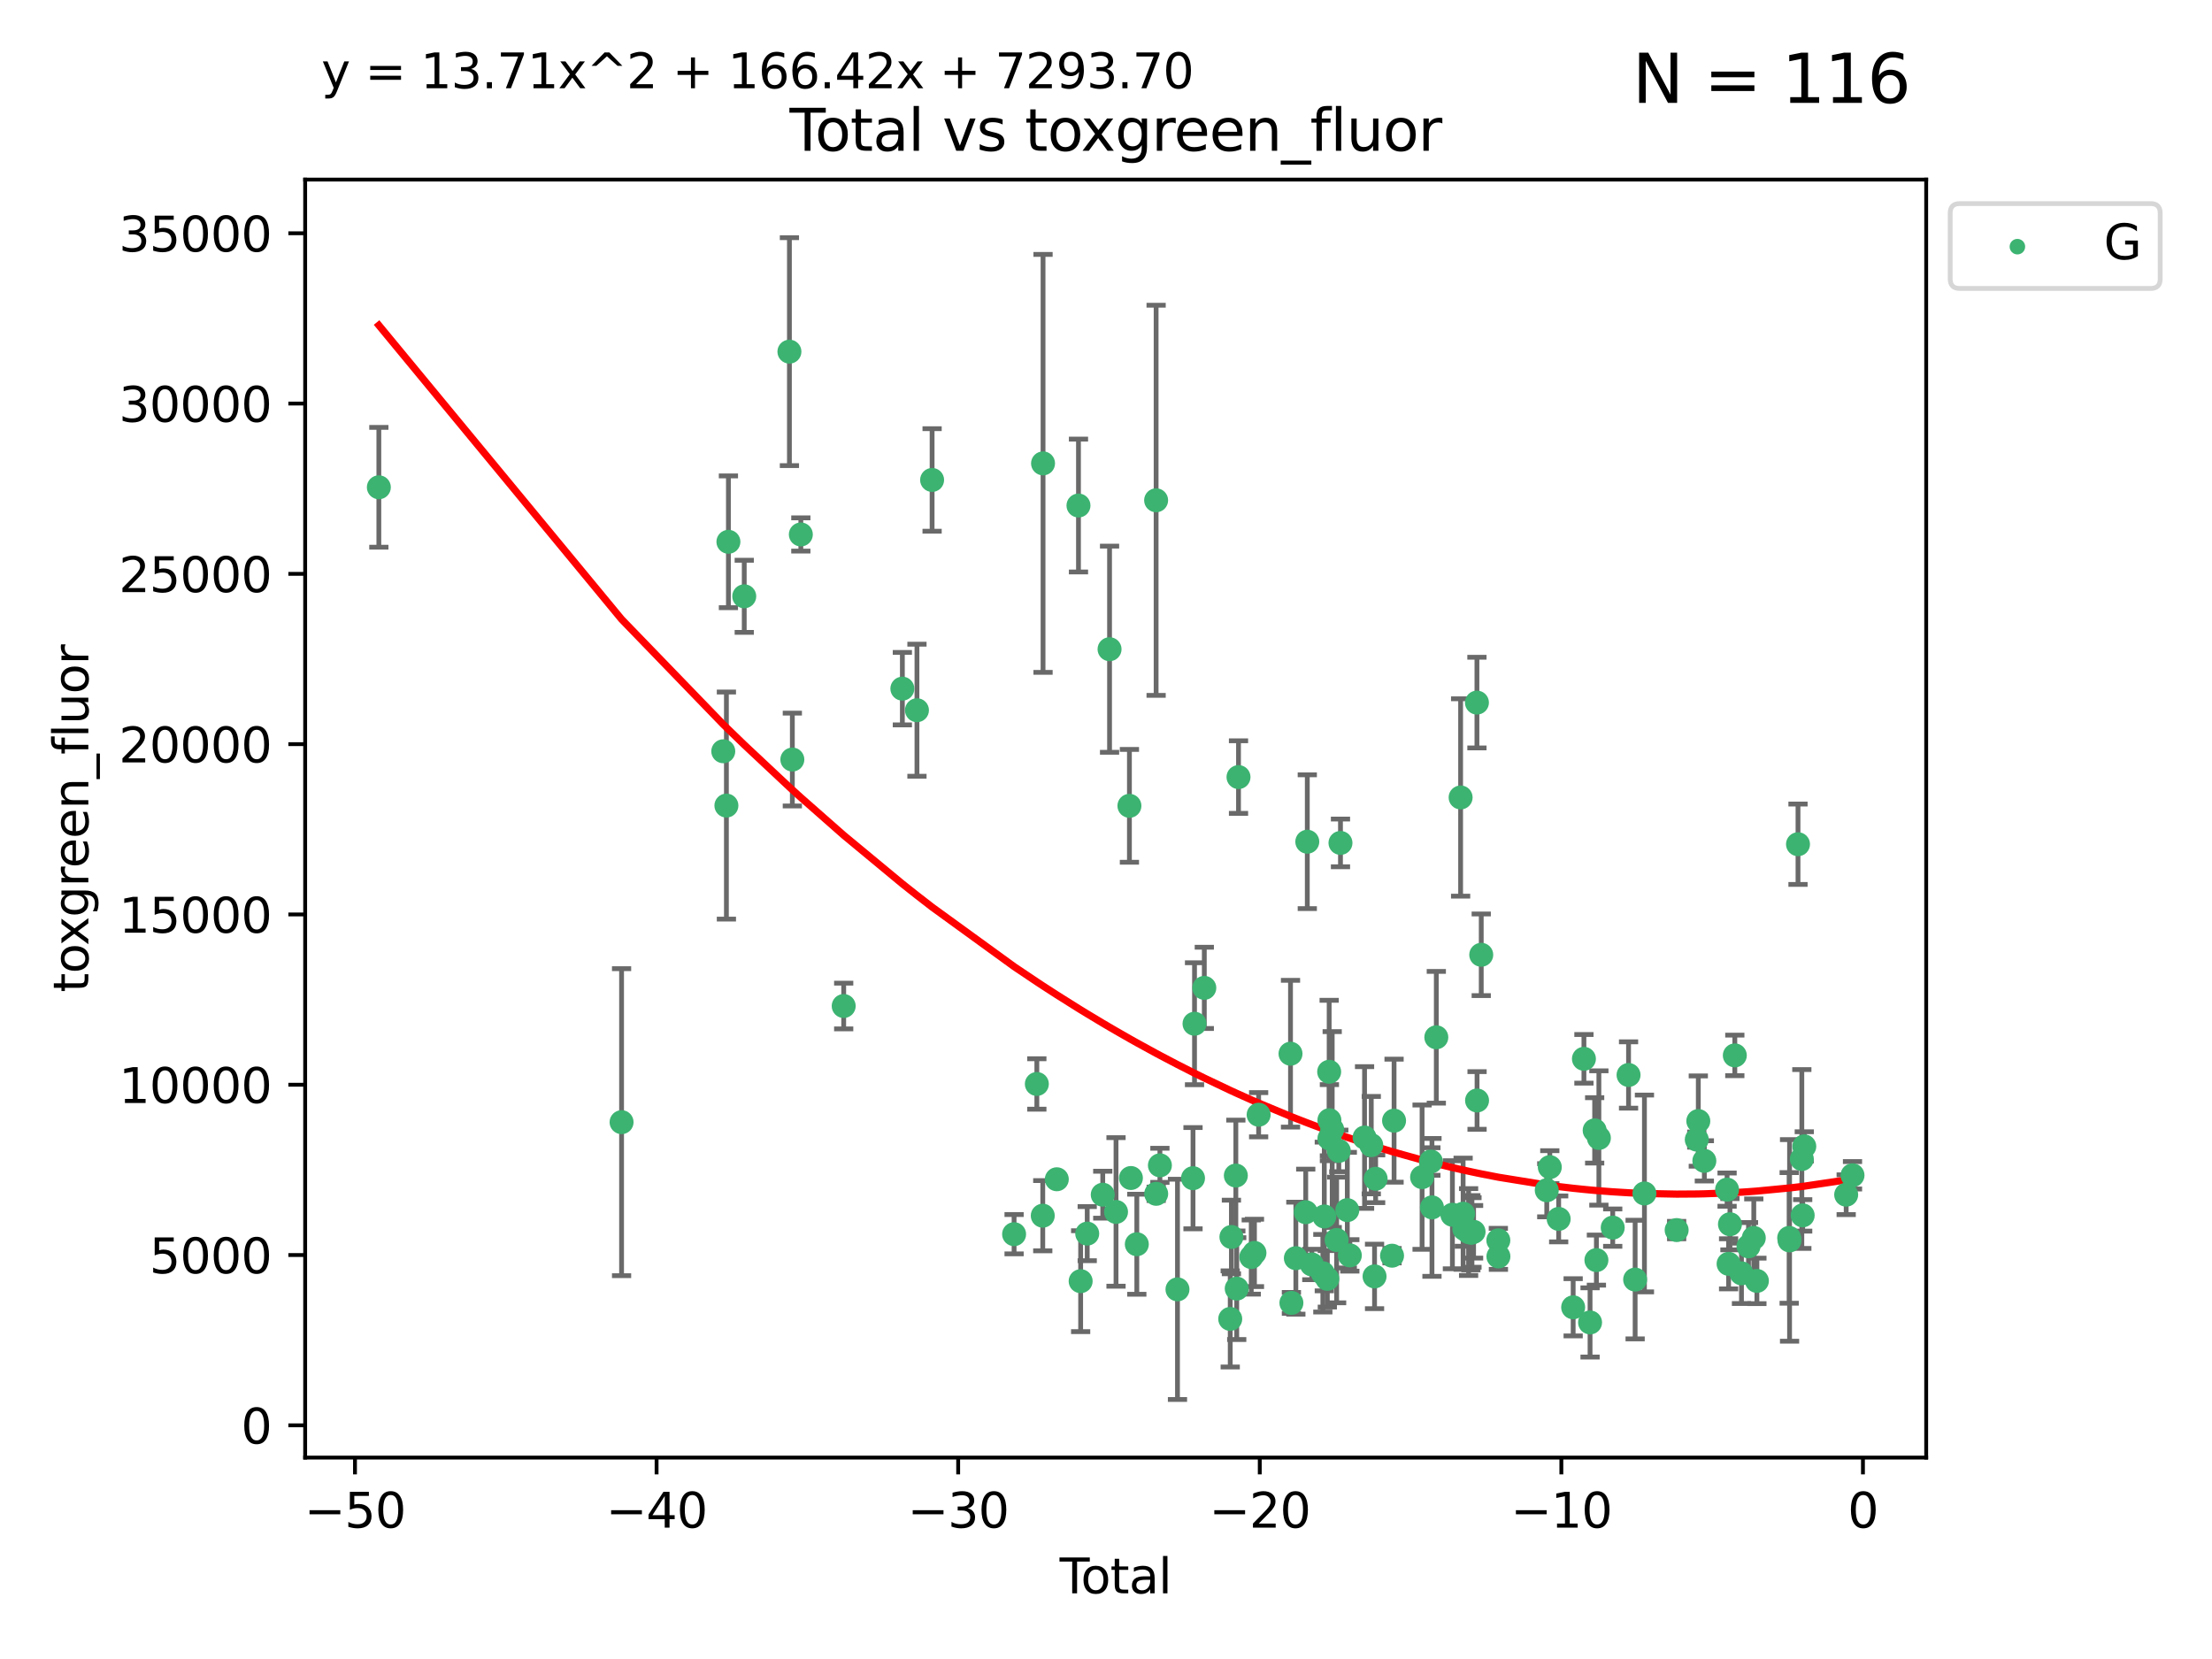 <?xml version="1.0" encoding="utf-8" standalone="no"?>
<!DOCTYPE svg PUBLIC "-//W3C//DTD SVG 1.1//EN"
  "http://www.w3.org/Graphics/SVG/1.1/DTD/svg11.dtd">
<svg xmlns:xlink="http://www.w3.org/1999/xlink" width="460.8pt" height="345.6pt" viewBox="0 0 460.8 345.6" xmlns="http://www.w3.org/2000/svg" version="1.1">
 <defs>
  <style type="text/css">*{stroke-linejoin: round; stroke-linecap: butt}</style>
 </defs>
 <g id="figure_1">
  <g id="patch_1">
   <path d="M 0 345.6 
L 460.8 345.6 
L 460.8 0 
L 0 0 
z
" style="fill: #ffffff"/>
  </g>
  <g id="axes_1">
   <g id="patch_2">
    <path d="M 63.571 303.64 
L 401.26 303.64 
L 401.26 37.411 
L 63.571 37.411 
z
" style="fill: #ffffff"/>
   </g>
   <g id="PathCollection_1">
    <defs>
     <path id="m66fa8348ad" d="M 0 1.118 
C 0.297 1.118 0.581 1 0.791 0.791 
C 1 0.581 1.118 0.297 1.118 0 
C 1.118 -0.297 1 -0.581 0.791 -0.791 
C 0.581 -1 0.297 -1.118 0 -1.118 
C -0.297 -1.118 -0.581 -1 -0.791 -0.791 
C -1 -0.581 -1.118 -0.297 -1.118 0 
C -1.118 0.297 -1 0.581 -0.791 0.791 
C -0.581 1 -0.297 1.118 0 1.118 
z
" style="stroke: #3cb371"/>
    </defs>
    <g clip-path="url(#p0177509874)">
     <use xlink:href="#m66fa8348ad" x="78.921" y="101.51" style="fill: #3cb371; stroke: #3cb371"/>
     <use xlink:href="#m66fa8348ad" x="129.485" y="233.769" style="fill: #3cb371; stroke: #3cb371"/>
     <use xlink:href="#m66fa8348ad" x="150.671" y="156.501" style="fill: #3cb371; stroke: #3cb371"/>
     <use xlink:href="#m66fa8348ad" x="151.323" y="167.816" style="fill: #3cb371; stroke: #3cb371"/>
     <use xlink:href="#m66fa8348ad" x="151.742" y="112.866" style="fill: #3cb371; stroke: #3cb371"/>
     <use xlink:href="#m66fa8348ad" x="155.04" y="124.221" style="fill: #3cb371; stroke: #3cb371"/>
     <use xlink:href="#m66fa8348ad" x="164.45" y="73.256" style="fill: #3cb371; stroke: #3cb371"/>
     <use xlink:href="#m66fa8348ad" x="165.059" y="158.225" style="fill: #3cb371; stroke: #3cb371"/>
     <use xlink:href="#m66fa8348ad" x="166.829" y="111.337" style="fill: #3cb371; stroke: #3cb371"/>
     <use xlink:href="#m66fa8348ad" x="175.757" y="209.572" style="fill: #3cb371; stroke: #3cb371"/>
     <use xlink:href="#m66fa8348ad" x="187.978" y="143.459" style="fill: #3cb371; stroke: #3cb371"/>
     <use xlink:href="#m66fa8348ad" x="191.019" y="147.952" style="fill: #3cb371; stroke: #3cb371"/>
     <use xlink:href="#m66fa8348ad" x="194.174" y="99.982" style="fill: #3cb371; stroke: #3cb371"/>
     <use xlink:href="#m66fa8348ad" x="211.254" y="257.102" style="fill: #3cb371; stroke: #3cb371"/>
     <use xlink:href="#m66fa8348ad" x="215.993" y="225.811" style="fill: #3cb371; stroke: #3cb371"/>
     <use xlink:href="#m66fa8348ad" x="217.226" y="253.251" style="fill: #3cb371; stroke: #3cb371"/>
     <use xlink:href="#m66fa8348ad" x="217.285" y="96.531" style="fill: #3cb371; stroke: #3cb371"/>
     <use xlink:href="#m66fa8348ad" x="220.152" y="245.661" style="fill: #3cb371; stroke: #3cb371"/>
     <use xlink:href="#m66fa8348ad" x="224.667" y="105.309" style="fill: #3cb371; stroke: #3cb371"/>
     <use xlink:href="#m66fa8348ad" x="225.119" y="266.892" style="fill: #3cb371; stroke: #3cb371"/>
     <use xlink:href="#m66fa8348ad" x="226.488" y="256.986" style="fill: #3cb371; stroke: #3cb371"/>
     <use xlink:href="#m66fa8348ad" x="229.723" y="248.88" style="fill: #3cb371; stroke: #3cb371"/>
     <use xlink:href="#m66fa8348ad" x="231.14" y="135.242" style="fill: #3cb371; stroke: #3cb371"/>
     <use xlink:href="#m66fa8348ad" x="232.488" y="252.466" style="fill: #3cb371; stroke: #3cb371"/>
     <use xlink:href="#m66fa8348ad" x="235.279" y="167.868" style="fill: #3cb371; stroke: #3cb371"/>
     <use xlink:href="#m66fa8348ad" x="235.589" y="245.401" style="fill: #3cb371; stroke: #3cb371"/>
     <use xlink:href="#m66fa8348ad" x="236.82" y="259.196" style="fill: #3cb371; stroke: #3cb371"/>
     <use xlink:href="#m66fa8348ad" x="240.841" y="104.221" style="fill: #3cb371; stroke: #3cb371"/>
     <use xlink:href="#m66fa8348ad" x="240.856" y="248.693" style="fill: #3cb371; stroke: #3cb371"/>
     <use xlink:href="#m66fa8348ad" x="241.63" y="242.761" style="fill: #3cb371; stroke: #3cb371"/>
     <use xlink:href="#m66fa8348ad" x="245.291" y="268.598" style="fill: #3cb371; stroke: #3cb371"/>
     <use xlink:href="#m66fa8348ad" x="248.526" y="245.438" style="fill: #3cb371; stroke: #3cb371"/>
     <use xlink:href="#m66fa8348ad" x="248.841" y="213.261" style="fill: #3cb371; stroke: #3cb371"/>
     <use xlink:href="#m66fa8348ad" x="250.879" y="205.792" style="fill: #3cb371; stroke: #3cb371"/>
     <use xlink:href="#m66fa8348ad" x="256.279" y="274.756" style="fill: #3cb371; stroke: #3cb371"/>
     <use xlink:href="#m66fa8348ad" x="256.525" y="257.685" style="fill: #3cb371; stroke: #3cb371"/>
     <use xlink:href="#m66fa8348ad" x="257.448" y="244.889" style="fill: #3cb371; stroke: #3cb371"/>
     <use xlink:href="#m66fa8348ad" x="257.632" y="268.44" style="fill: #3cb371; stroke: #3cb371"/>
     <use xlink:href="#m66fa8348ad" x="258.004" y="161.88" style="fill: #3cb371; stroke: #3cb371"/>
     <use xlink:href="#m66fa8348ad" x="260.66" y="261.866" style="fill: #3cb371; stroke: #3cb371"/>
     <use xlink:href="#m66fa8348ad" x="261.327" y="261.007" style="fill: #3cb371; stroke: #3cb371"/>
     <use xlink:href="#m66fa8348ad" x="262.197" y="232.217" style="fill: #3cb371; stroke: #3cb371"/>
     <use xlink:href="#m66fa8348ad" x="268.837" y="219.506" style="fill: #3cb371; stroke: #3cb371"/>
     <use xlink:href="#m66fa8348ad" x="269.024" y="271.415" style="fill: #3cb371; stroke: #3cb371"/>
     <use xlink:href="#m66fa8348ad" x="269.95" y="262.099" style="fill: #3cb371; stroke: #3cb371"/>
     <use xlink:href="#m66fa8348ad" x="272.009" y="252.521" style="fill: #3cb371; stroke: #3cb371"/>
     <use xlink:href="#m66fa8348ad" x="272.333" y="175.344" style="fill: #3cb371; stroke: #3cb371"/>
     <use xlink:href="#m66fa8348ad" x="273.273" y="263.41" style="fill: #3cb371; stroke: #3cb371"/>
     <use xlink:href="#m66fa8348ad" x="275.573" y="265.237" style="fill: #3cb371; stroke: #3cb371"/>
     <use xlink:href="#m66fa8348ad" x="275.877" y="253.415" style="fill: #3cb371; stroke: #3cb371"/>
     <use xlink:href="#m66fa8348ad" x="276.508" y="266.406" style="fill: #3cb371; stroke: #3cb371"/>
     <use xlink:href="#m66fa8348ad" x="276.89" y="223.273" style="fill: #3cb371; stroke: #3cb371"/>
     <use xlink:href="#m66fa8348ad" x="276.939" y="233.355" style="fill: #3cb371; stroke: #3cb371"/>
     <use xlink:href="#m66fa8348ad" x="276.946" y="237.167" style="fill: #3cb371; stroke: #3cb371"/>
     <use xlink:href="#m66fa8348ad" x="277.522" y="235.299" style="fill: #3cb371; stroke: #3cb371"/>
     <use xlink:href="#m66fa8348ad" x="278.445" y="258.311" style="fill: #3cb371; stroke: #3cb371"/>
     <use xlink:href="#m66fa8348ad" x="278.898" y="239.752" style="fill: #3cb371; stroke: #3cb371"/>
     <use xlink:href="#m66fa8348ad" x="279.246" y="175.597" style="fill: #3cb371; stroke: #3cb371"/>
     <use xlink:href="#m66fa8348ad" x="280.669" y="252.092" style="fill: #3cb371; stroke: #3cb371"/>
     <use xlink:href="#m66fa8348ad" x="281.194" y="261.522" style="fill: #3cb371; stroke: #3cb371"/>
     <use xlink:href="#m66fa8348ad" x="284.262" y="236.968" style="fill: #3cb371; stroke: #3cb371"/>
     <use xlink:href="#m66fa8348ad" x="285.661" y="238.556" style="fill: #3cb371; stroke: #3cb371"/>
     <use xlink:href="#m66fa8348ad" x="286.344" y="265.899" style="fill: #3cb371; stroke: #3cb371"/>
     <use xlink:href="#m66fa8348ad" x="286.57" y="245.561" style="fill: #3cb371; stroke: #3cb371"/>
     <use xlink:href="#m66fa8348ad" x="289.988" y="261.584" style="fill: #3cb371; stroke: #3cb371"/>
     <use xlink:href="#m66fa8348ad" x="290.409" y="233.454" style="fill: #3cb371; stroke: #3cb371"/>
     <use xlink:href="#m66fa8348ad" x="296.247" y="245.222" style="fill: #3cb371; stroke: #3cb371"/>
     <use xlink:href="#m66fa8348ad" x="298.076" y="241.963" style="fill: #3cb371; stroke: #3cb371"/>
     <use xlink:href="#m66fa8348ad" x="298.306" y="251.522" style="fill: #3cb371; stroke: #3cb371"/>
     <use xlink:href="#m66fa8348ad" x="299.21" y="216.087" style="fill: #3cb371; stroke: #3cb371"/>
     <use xlink:href="#m66fa8348ad" x="302.563" y="253.057" style="fill: #3cb371; stroke: #3cb371"/>
     <use xlink:href="#m66fa8348ad" x="304.274" y="166.124" style="fill: #3cb371; stroke: #3cb371"/>
     <use xlink:href="#m66fa8348ad" x="304.795" y="252.84" style="fill: #3cb371; stroke: #3cb371"/>
     <use xlink:href="#m66fa8348ad" x="305.045" y="256.001" style="fill: #3cb371; stroke: #3cb371"/>
     <use xlink:href="#m66fa8348ad" x="305.936" y="256.655" style="fill: #3cb371; stroke: #3cb371"/>
     <use xlink:href="#m66fa8348ad" x="306.406" y="256.796" style="fill: #3cb371; stroke: #3cb371"/>
     <use xlink:href="#m66fa8348ad" x="306.638" y="256.742" style="fill: #3cb371; stroke: #3cb371"/>
     <use xlink:href="#m66fa8348ad" x="306.974" y="256.609" style="fill: #3cb371; stroke: #3cb371"/>
     <use xlink:href="#m66fa8348ad" x="307.672" y="146.363" style="fill: #3cb371; stroke: #3cb371"/>
     <use xlink:href="#m66fa8348ad" x="307.698" y="229.251" style="fill: #3cb371; stroke: #3cb371"/>
     <use xlink:href="#m66fa8348ad" x="308.569" y="198.899" style="fill: #3cb371; stroke: #3cb371"/>
     <use xlink:href="#m66fa8348ad" x="312.13" y="258.38" style="fill: #3cb371; stroke: #3cb371"/>
     <use xlink:href="#m66fa8348ad" x="312.148" y="261.743" style="fill: #3cb371; stroke: #3cb371"/>
     <use xlink:href="#m66fa8348ad" x="322.219" y="247.953" style="fill: #3cb371; stroke: #3cb371"/>
     <use xlink:href="#m66fa8348ad" x="322.852" y="243.135" style="fill: #3cb371; stroke: #3cb371"/>
     <use xlink:href="#m66fa8348ad" x="324.7" y="253.923" style="fill: #3cb371; stroke: #3cb371"/>
     <use xlink:href="#m66fa8348ad" x="327.718" y="272.335" style="fill: #3cb371; stroke: #3cb371"/>
     <use xlink:href="#m66fa8348ad" x="329.961" y="220.571" style="fill: #3cb371; stroke: #3cb371"/>
     <use xlink:href="#m66fa8348ad" x="331.239" y="275.489" style="fill: #3cb371; stroke: #3cb371"/>
     <use xlink:href="#m66fa8348ad" x="332.197" y="235.478" style="fill: #3cb371; stroke: #3cb371"/>
     <use xlink:href="#m66fa8348ad" x="332.561" y="262.502" style="fill: #3cb371; stroke: #3cb371"/>
     <use xlink:href="#m66fa8348ad" x="333.077" y="237.061" style="fill: #3cb371; stroke: #3cb371"/>
     <use xlink:href="#m66fa8348ad" x="335.959" y="255.734" style="fill: #3cb371; stroke: #3cb371"/>
     <use xlink:href="#m66fa8348ad" x="339.257" y="223.939" style="fill: #3cb371; stroke: #3cb371"/>
     <use xlink:href="#m66fa8348ad" x="340.629" y="266.558" style="fill: #3cb371; stroke: #3cb371"/>
     <use xlink:href="#m66fa8348ad" x="342.567" y="248.62" style="fill: #3cb371; stroke: #3cb371"/>
     <use xlink:href="#m66fa8348ad" x="349.276" y="256.246" style="fill: #3cb371; stroke: #3cb371"/>
     <use xlink:href="#m66fa8348ad" x="353.469" y="237.401" style="fill: #3cb371; stroke: #3cb371"/>
     <use xlink:href="#m66fa8348ad" x="353.788" y="233.535" style="fill: #3cb371; stroke: #3cb371"/>
     <use xlink:href="#m66fa8348ad" x="355.046" y="241.828" style="fill: #3cb371; stroke: #3cb371"/>
     <use xlink:href="#m66fa8348ad" x="359.783" y="247.821" style="fill: #3cb371; stroke: #3cb371"/>
     <use xlink:href="#m66fa8348ad" x="360.098" y="263.281" style="fill: #3cb371; stroke: #3cb371"/>
     <use xlink:href="#m66fa8348ad" x="360.381" y="255.031" style="fill: #3cb371; stroke: #3cb371"/>
     <use xlink:href="#m66fa8348ad" x="361.394" y="219.859" style="fill: #3cb371; stroke: #3cb371"/>
     <use xlink:href="#m66fa8348ad" x="362.78" y="265.258" style="fill: #3cb371; stroke: #3cb371"/>
     <use xlink:href="#m66fa8348ad" x="364.246" y="259.636" style="fill: #3cb371; stroke: #3cb371"/>
     <use xlink:href="#m66fa8348ad" x="365.347" y="257.881" style="fill: #3cb371; stroke: #3cb371"/>
     <use xlink:href="#m66fa8348ad" x="365.995" y="266.836" style="fill: #3cb371; stroke: #3cb371"/>
     <use xlink:href="#m66fa8348ad" x="372.72" y="257.88" style="fill: #3cb371; stroke: #3cb371"/>
     <use xlink:href="#m66fa8348ad" x="372.799" y="258.401" style="fill: #3cb371; stroke: #3cb371"/>
     <use xlink:href="#m66fa8348ad" x="374.557" y="175.867" style="fill: #3cb371; stroke: #3cb371"/>
     <use xlink:href="#m66fa8348ad" x="375.355" y="241.443" style="fill: #3cb371; stroke: #3cb371"/>
     <use xlink:href="#m66fa8348ad" x="375.531" y="253.187" style="fill: #3cb371; stroke: #3cb371"/>
     <use xlink:href="#m66fa8348ad" x="375.864" y="238.809" style="fill: #3cb371; stroke: #3cb371"/>
     <use xlink:href="#m66fa8348ad" x="384.593" y="248.878" style="fill: #3cb371; stroke: #3cb371"/>
     <use xlink:href="#m66fa8348ad" x="385.911" y="244.833" style="fill: #3cb371; stroke: #3cb371"/>
    </g>
   </g>
   <g id="matplotlib.axis_1">
    <g id="xtick_1">
     <g id="line2d_1">
      <defs>
       <path id="m5d2ba8572b" d="M 0 0 
L 0 3.5 
" style="stroke: #000000; stroke-width: 0.8"/>
      </defs>
      <g>
       <use xlink:href="#m5d2ba8572b" x="73.95" y="303.64" style="stroke: #000000; stroke-width: 0.8"/>
      </g>
     </g>
     <g id="text_1">
      <!-- −50 -->
      <g transform="translate(63.398 318.238)scale(0.1 -0.1)">
       <defs>
        <path id="DejaVuSans-2212" d="M 678 2272 
L 4684 2272 
L 4684 1741 
L 678 1741 
L 678 2272 
z
" transform="scale(0.016)"/>
        <path id="DejaVuSans-35" d="M 691 4666 
L 3169 4666 
L 3169 4134 
L 1269 4134 
L 1269 2991 
Q 1406 3038 1543 3061 
Q 1681 3084 1819 3084 
Q 2600 3084 3056 2656 
Q 3513 2228 3513 1497 
Q 3513 744 3044 326 
Q 2575 -91 1722 -91 
Q 1428 -91 1123 -41 
Q 819 9 494 109 
L 494 744 
Q 775 591 1075 516 
Q 1375 441 1709 441 
Q 2250 441 2565 725 
Q 2881 1009 2881 1497 
Q 2881 1984 2565 2268 
Q 2250 2553 1709 2553 
Q 1456 2553 1204 2497 
Q 953 2441 691 2322 
L 691 4666 
z
" transform="scale(0.016)"/>
        <path id="DejaVuSans-30" d="M 2034 4250 
Q 1547 4250 1301 3770 
Q 1056 3291 1056 2328 
Q 1056 1369 1301 889 
Q 1547 409 2034 409 
Q 2525 409 2770 889 
Q 3016 1369 3016 2328 
Q 3016 3291 2770 3770 
Q 2525 4250 2034 4250 
z
M 2034 4750 
Q 2819 4750 3233 4129 
Q 3647 3509 3647 2328 
Q 3647 1150 3233 529 
Q 2819 -91 2034 -91 
Q 1250 -91 836 529 
Q 422 1150 422 2328 
Q 422 3509 836 4129 
Q 1250 4750 2034 4750 
z
" transform="scale(0.016)"/>
       </defs>
       <use xlink:href="#DejaVuSans-2212"/>
       <use xlink:href="#DejaVuSans-35" x="83.789"/>
       <use xlink:href="#DejaVuSans-30" x="147.412"/>
      </g>
     </g>
    </g>
    <g id="xtick_2">
     <g id="line2d_2">
      <g>
       <use xlink:href="#m5d2ba8572b" x="136.778" y="303.64" style="stroke: #000000; stroke-width: 0.8"/>
      </g>
     </g>
     <g id="text_2">
      <!-- −40 -->
      <g transform="translate(126.225 318.238)scale(0.1 -0.1)">
       <defs>
        <path id="DejaVuSans-34" d="M 2419 4116 
L 825 1625 
L 2419 1625 
L 2419 4116 
z
M 2253 4666 
L 3047 4666 
L 3047 1625 
L 3713 1625 
L 3713 1100 
L 3047 1100 
L 3047 0 
L 2419 0 
L 2419 1100 
L 313 1100 
L 313 1709 
L 2253 4666 
z
" transform="scale(0.016)"/>
       </defs>
       <use xlink:href="#DejaVuSans-2212"/>
       <use xlink:href="#DejaVuSans-34" x="83.789"/>
       <use xlink:href="#DejaVuSans-30" x="147.412"/>
      </g>
     </g>
    </g>
    <g id="xtick_3">
     <g id="line2d_3">
      <g>
       <use xlink:href="#m5d2ba8572b" x="199.605" y="303.64" style="stroke: #000000; stroke-width: 0.8"/>
      </g>
     </g>
     <g id="text_3">
      <!-- −30 -->
      <g transform="translate(189.052 318.238)scale(0.1 -0.1)">
       <defs>
        <path id="DejaVuSans-33" d="M 2597 2516 
Q 3050 2419 3304 2112 
Q 3559 1806 3559 1356 
Q 3559 666 3084 287 
Q 2609 -91 1734 -91 
Q 1441 -91 1130 -33 
Q 819 25 488 141 
L 488 750 
Q 750 597 1062 519 
Q 1375 441 1716 441 
Q 2309 441 2620 675 
Q 2931 909 2931 1356 
Q 2931 1769 2642 2001 
Q 2353 2234 1838 2234 
L 1294 2234 
L 1294 2753 
L 1863 2753 
Q 2328 2753 2575 2939 
Q 2822 3125 2822 3475 
Q 2822 3834 2567 4026 
Q 2313 4219 1838 4219 
Q 1578 4219 1281 4162 
Q 984 4106 628 3988 
L 628 4550 
Q 988 4650 1302 4700 
Q 1616 4750 1894 4750 
Q 2613 4750 3031 4423 
Q 3450 4097 3450 3541 
Q 3450 3153 3228 2886 
Q 3006 2619 2597 2516 
z
" transform="scale(0.016)"/>
       </defs>
       <use xlink:href="#DejaVuSans-2212"/>
       <use xlink:href="#DejaVuSans-33" x="83.789"/>
       <use xlink:href="#DejaVuSans-30" x="147.412"/>
      </g>
     </g>
    </g>
    <g id="xtick_4">
     <g id="line2d_4">
      <g>
       <use xlink:href="#m5d2ba8572b" x="262.432" y="303.64" style="stroke: #000000; stroke-width: 0.8"/>
      </g>
     </g>
     <g id="text_4">
      <!-- −20 -->
      <g transform="translate(251.88 318.238)scale(0.1 -0.1)">
       <defs>
        <path id="DejaVuSans-32" d="M 1228 531 
L 3431 531 
L 3431 0 
L 469 0 
L 469 531 
Q 828 903 1448 1529 
Q 2069 2156 2228 2338 
Q 2531 2678 2651 2914 
Q 2772 3150 2772 3378 
Q 2772 3750 2511 3984 
Q 2250 4219 1831 4219 
Q 1534 4219 1204 4116 
Q 875 4013 500 3803 
L 500 4441 
Q 881 4594 1212 4672 
Q 1544 4750 1819 4750 
Q 2544 4750 2975 4387 
Q 3406 4025 3406 3419 
Q 3406 3131 3298 2873 
Q 3191 2616 2906 2266 
Q 2828 2175 2409 1742 
Q 1991 1309 1228 531 
z
" transform="scale(0.016)"/>
       </defs>
       <use xlink:href="#DejaVuSans-2212"/>
       <use xlink:href="#DejaVuSans-32" x="83.789"/>
       <use xlink:href="#DejaVuSans-30" x="147.412"/>
      </g>
     </g>
    </g>
    <g id="xtick_5">
     <g id="line2d_5">
      <g>
       <use xlink:href="#m5d2ba8572b" x="325.259" y="303.64" style="stroke: #000000; stroke-width: 0.8"/>
      </g>
     </g>
     <g id="text_5">
      <!-- −10 -->
      <g transform="translate(314.707 318.238)scale(0.1 -0.1)">
       <defs>
        <path id="DejaVuSans-31" d="M 794 531 
L 1825 531 
L 1825 4091 
L 703 3866 
L 703 4441 
L 1819 4666 
L 2450 4666 
L 2450 531 
L 3481 531 
L 3481 0 
L 794 0 
L 794 531 
z
" transform="scale(0.016)"/>
       </defs>
       <use xlink:href="#DejaVuSans-2212"/>
       <use xlink:href="#DejaVuSans-31" x="83.789"/>
       <use xlink:href="#DejaVuSans-30" x="147.412"/>
      </g>
     </g>
    </g>
    <g id="xtick_6">
     <g id="line2d_6">
      <g>
       <use xlink:href="#m5d2ba8572b" x="388.086" y="303.64" style="stroke: #000000; stroke-width: 0.8"/>
      </g>
     </g>
     <g id="text_6">
      <!-- 0 -->
      <g transform="translate(384.905 318.238)scale(0.1 -0.1)">
       <use xlink:href="#DejaVuSans-30"/>
      </g>
     </g>
    </g>
    <g id="text_7">
     <!-- Total -->
     <g transform="translate(220.739 331.917)scale(0.1 -0.1)">
      <defs>
       <path id="DejaVuSans-54" d="M -19 4666 
L 3928 4666 
L 3928 4134 
L 2272 4134 
L 2272 0 
L 1638 0 
L 1638 4134 
L -19 4134 
L -19 4666 
z
" transform="scale(0.016)"/>
       <path id="DejaVuSans-6f" d="M 1959 3097 
Q 1497 3097 1228 2736 
Q 959 2375 959 1747 
Q 959 1119 1226 758 
Q 1494 397 1959 397 
Q 2419 397 2687 759 
Q 2956 1122 2956 1747 
Q 2956 2369 2687 2733 
Q 2419 3097 1959 3097 
z
M 1959 3584 
Q 2709 3584 3137 3096 
Q 3566 2609 3566 1747 
Q 3566 888 3137 398 
Q 2709 -91 1959 -91 
Q 1206 -91 779 398 
Q 353 888 353 1747 
Q 353 2609 779 3096 
Q 1206 3584 1959 3584 
z
" transform="scale(0.016)"/>
       <path id="DejaVuSans-74" d="M 1172 4494 
L 1172 3500 
L 2356 3500 
L 2356 3053 
L 1172 3053 
L 1172 1153 
Q 1172 725 1289 603 
Q 1406 481 1766 481 
L 2356 481 
L 2356 0 
L 1766 0 
Q 1100 0 847 248 
Q 594 497 594 1153 
L 594 3053 
L 172 3053 
L 172 3500 
L 594 3500 
L 594 4494 
L 1172 4494 
z
" transform="scale(0.016)"/>
       <path id="DejaVuSans-61" d="M 2194 1759 
Q 1497 1759 1228 1600 
Q 959 1441 959 1056 
Q 959 750 1161 570 
Q 1363 391 1709 391 
Q 2188 391 2477 730 
Q 2766 1069 2766 1631 
L 2766 1759 
L 2194 1759 
z
M 3341 1997 
L 3341 0 
L 2766 0 
L 2766 531 
Q 2569 213 2275 61 
Q 1981 -91 1556 -91 
Q 1019 -91 701 211 
Q 384 513 384 1019 
Q 384 1609 779 1909 
Q 1175 2209 1959 2209 
L 2766 2209 
L 2766 2266 
Q 2766 2663 2505 2880 
Q 2244 3097 1772 3097 
Q 1472 3097 1187 3025 
Q 903 2953 641 2809 
L 641 3341 
Q 956 3463 1253 3523 
Q 1550 3584 1831 3584 
Q 2591 3584 2966 3190 
Q 3341 2797 3341 1997 
z
" transform="scale(0.016)"/>
       <path id="DejaVuSans-6c" d="M 603 4863 
L 1178 4863 
L 1178 0 
L 603 0 
L 603 4863 
z
" transform="scale(0.016)"/>
      </defs>
      <use xlink:href="#DejaVuSans-54"/>
      <use xlink:href="#DejaVuSans-6f" x="44.084"/>
      <use xlink:href="#DejaVuSans-74" x="105.266"/>
      <use xlink:href="#DejaVuSans-61" x="144.475"/>
      <use xlink:href="#DejaVuSans-6c" x="205.754"/>
     </g>
    </g>
   </g>
   <g id="matplotlib.axis_2">
    <g id="ytick_1">
     <g id="line2d_7">
      <defs>
       <path id="m0ad1f27df3" d="M 0 0 
L -3.5 0 
" style="stroke: #000000; stroke-width: 0.8"/>
      </defs>
      <g>
       <use xlink:href="#m0ad1f27df3" x="63.571" y="296.921" style="stroke: #000000; stroke-width: 0.8"/>
      </g>
     </g>
     <g id="text_8">
      <!-- 0 -->
      <g transform="translate(50.209 300.721)scale(0.1 -0.1)">
       <use xlink:href="#DejaVuSans-30"/>
      </g>
     </g>
    </g>
    <g id="ytick_2">
     <g id="line2d_8">
      <g>
       <use xlink:href="#m0ad1f27df3" x="63.571" y="261.446" style="stroke: #000000; stroke-width: 0.8"/>
      </g>
     </g>
     <g id="text_9">
      <!-- 5000 -->
      <g transform="translate(31.121 265.246)scale(0.1 -0.1)">
       <use xlink:href="#DejaVuSans-35"/>
       <use xlink:href="#DejaVuSans-30" x="63.623"/>
       <use xlink:href="#DejaVuSans-30" x="127.246"/>
       <use xlink:href="#DejaVuSans-30" x="190.869"/>
      </g>
     </g>
    </g>
    <g id="ytick_3">
     <g id="line2d_9">
      <g>
       <use xlink:href="#m0ad1f27df3" x="63.571" y="225.971" style="stroke: #000000; stroke-width: 0.8"/>
      </g>
     </g>
     <g id="text_10">
      <!-- 10000 -->
      <g transform="translate(24.759 229.771)scale(0.1 -0.1)">
       <use xlink:href="#DejaVuSans-31"/>
       <use xlink:href="#DejaVuSans-30" x="63.623"/>
       <use xlink:href="#DejaVuSans-30" x="127.246"/>
       <use xlink:href="#DejaVuSans-30" x="190.869"/>
       <use xlink:href="#DejaVuSans-30" x="254.492"/>
      </g>
     </g>
    </g>
    <g id="ytick_4">
     <g id="line2d_10">
      <g>
       <use xlink:href="#m0ad1f27df3" x="63.571" y="190.496" style="stroke: #000000; stroke-width: 0.8"/>
      </g>
     </g>
     <g id="text_11">
      <!-- 15000 -->
      <g transform="translate(24.759 194.296)scale(0.1 -0.1)">
       <use xlink:href="#DejaVuSans-31"/>
       <use xlink:href="#DejaVuSans-35" x="63.623"/>
       <use xlink:href="#DejaVuSans-30" x="127.246"/>
       <use xlink:href="#DejaVuSans-30" x="190.869"/>
       <use xlink:href="#DejaVuSans-30" x="254.492"/>
      </g>
     </g>
    </g>
    <g id="ytick_5">
     <g id="line2d_11">
      <g>
       <use xlink:href="#m0ad1f27df3" x="63.571" y="155.021" style="stroke: #000000; stroke-width: 0.8"/>
      </g>
     </g>
     <g id="text_12">
      <!-- 20000 -->
      <g transform="translate(24.759 158.821)scale(0.1 -0.1)">
       <use xlink:href="#DejaVuSans-32"/>
       <use xlink:href="#DejaVuSans-30" x="63.623"/>
       <use xlink:href="#DejaVuSans-30" x="127.246"/>
       <use xlink:href="#DejaVuSans-30" x="190.869"/>
       <use xlink:href="#DejaVuSans-30" x="254.492"/>
      </g>
     </g>
    </g>
    <g id="ytick_6">
     <g id="line2d_12">
      <g>
       <use xlink:href="#m0ad1f27df3" x="63.571" y="119.546" style="stroke: #000000; stroke-width: 0.8"/>
      </g>
     </g>
     <g id="text_13">
      <!-- 25000 -->
      <g transform="translate(24.759 123.346)scale(0.1 -0.1)">
       <use xlink:href="#DejaVuSans-32"/>
       <use xlink:href="#DejaVuSans-35" x="63.623"/>
       <use xlink:href="#DejaVuSans-30" x="127.246"/>
       <use xlink:href="#DejaVuSans-30" x="190.869"/>
       <use xlink:href="#DejaVuSans-30" x="254.492"/>
      </g>
     </g>
    </g>
    <g id="ytick_7">
     <g id="line2d_13">
      <g>
       <use xlink:href="#m0ad1f27df3" x="63.571" y="84.071" style="stroke: #000000; stroke-width: 0.8"/>
      </g>
     </g>
     <g id="text_14">
      <!-- 30000 -->
      <g transform="translate(24.759 87.871)scale(0.1 -0.1)">
       <use xlink:href="#DejaVuSans-33"/>
       <use xlink:href="#DejaVuSans-30" x="63.623"/>
       <use xlink:href="#DejaVuSans-30" x="127.246"/>
       <use xlink:href="#DejaVuSans-30" x="190.869"/>
       <use xlink:href="#DejaVuSans-30" x="254.492"/>
      </g>
     </g>
    </g>
    <g id="ytick_8">
     <g id="line2d_14">
      <g>
       <use xlink:href="#m0ad1f27df3" x="63.571" y="48.596" style="stroke: #000000; stroke-width: 0.8"/>
      </g>
     </g>
     <g id="text_15">
      <!-- 35000 -->
      <g transform="translate(24.759 52.396)scale(0.1 -0.1)">
       <use xlink:href="#DejaVuSans-33"/>
       <use xlink:href="#DejaVuSans-35" x="63.623"/>
       <use xlink:href="#DejaVuSans-30" x="127.246"/>
       <use xlink:href="#DejaVuSans-30" x="190.869"/>
       <use xlink:href="#DejaVuSans-30" x="254.492"/>
      </g>
     </g>
    </g>
    <g id="text_16">
     <!-- toxgreen_fluor -->
     <g transform="translate(18.401 206.72)rotate(-90)scale(0.1 -0.1)">
      <defs>
       <path id="DejaVuSans-78" d="M 3513 3500 
L 2247 1797 
L 3578 0 
L 2900 0 
L 1881 1375 
L 863 0 
L 184 0 
L 1544 1831 
L 300 3500 
L 978 3500 
L 1906 2253 
L 2834 3500 
L 3513 3500 
z
" transform="scale(0.016)"/>
       <path id="DejaVuSans-67" d="M 2906 1791 
Q 2906 2416 2648 2759 
Q 2391 3103 1925 3103 
Q 1463 3103 1205 2759 
Q 947 2416 947 1791 
Q 947 1169 1205 825 
Q 1463 481 1925 481 
Q 2391 481 2648 825 
Q 2906 1169 2906 1791 
z
M 3481 434 
Q 3481 -459 3084 -895 
Q 2688 -1331 1869 -1331 
Q 1566 -1331 1297 -1286 
Q 1028 -1241 775 -1147 
L 775 -588 
Q 1028 -725 1275 -790 
Q 1522 -856 1778 -856 
Q 2344 -856 2625 -561 
Q 2906 -266 2906 331 
L 2906 616 
Q 2728 306 2450 153 
Q 2172 0 1784 0 
Q 1141 0 747 490 
Q 353 981 353 1791 
Q 353 2603 747 3093 
Q 1141 3584 1784 3584 
Q 2172 3584 2450 3431 
Q 2728 3278 2906 2969 
L 2906 3500 
L 3481 3500 
L 3481 434 
z
" transform="scale(0.016)"/>
       <path id="DejaVuSans-72" d="M 2631 2963 
Q 2534 3019 2420 3045 
Q 2306 3072 2169 3072 
Q 1681 3072 1420 2755 
Q 1159 2438 1159 1844 
L 1159 0 
L 581 0 
L 581 3500 
L 1159 3500 
L 1159 2956 
Q 1341 3275 1631 3429 
Q 1922 3584 2338 3584 
Q 2397 3584 2469 3576 
Q 2541 3569 2628 3553 
L 2631 2963 
z
" transform="scale(0.016)"/>
       <path id="DejaVuSans-65" d="M 3597 1894 
L 3597 1613 
L 953 1613 
Q 991 1019 1311 708 
Q 1631 397 2203 397 
Q 2534 397 2845 478 
Q 3156 559 3463 722 
L 3463 178 
Q 3153 47 2828 -22 
Q 2503 -91 2169 -91 
Q 1331 -91 842 396 
Q 353 884 353 1716 
Q 353 2575 817 3079 
Q 1281 3584 2069 3584 
Q 2775 3584 3186 3129 
Q 3597 2675 3597 1894 
z
M 3022 2063 
Q 3016 2534 2758 2815 
Q 2500 3097 2075 3097 
Q 1594 3097 1305 2825 
Q 1016 2553 972 2059 
L 3022 2063 
z
" transform="scale(0.016)"/>
       <path id="DejaVuSans-6e" d="M 3513 2113 
L 3513 0 
L 2938 0 
L 2938 2094 
Q 2938 2591 2744 2837 
Q 2550 3084 2163 3084 
Q 1697 3084 1428 2787 
Q 1159 2491 1159 1978 
L 1159 0 
L 581 0 
L 581 3500 
L 1159 3500 
L 1159 2956 
Q 1366 3272 1645 3428 
Q 1925 3584 2291 3584 
Q 2894 3584 3203 3211 
Q 3513 2838 3513 2113 
z
" transform="scale(0.016)"/>
       <path id="DejaVuSans-5f" d="M 3263 -1063 
L 3263 -1509 
L -63 -1509 
L -63 -1063 
L 3263 -1063 
z
" transform="scale(0.016)"/>
       <path id="DejaVuSans-66" d="M 2375 4863 
L 2375 4384 
L 1825 4384 
Q 1516 4384 1395 4259 
Q 1275 4134 1275 3809 
L 1275 3500 
L 2222 3500 
L 2222 3053 
L 1275 3053 
L 1275 0 
L 697 0 
L 697 3053 
L 147 3053 
L 147 3500 
L 697 3500 
L 697 3744 
Q 697 4328 969 4595 
Q 1241 4863 1831 4863 
L 2375 4863 
z
" transform="scale(0.016)"/>
       <path id="DejaVuSans-75" d="M 544 1381 
L 544 3500 
L 1119 3500 
L 1119 1403 
Q 1119 906 1312 657 
Q 1506 409 1894 409 
Q 2359 409 2629 706 
Q 2900 1003 2900 1516 
L 2900 3500 
L 3475 3500 
L 3475 0 
L 2900 0 
L 2900 538 
Q 2691 219 2414 64 
Q 2138 -91 1772 -91 
Q 1169 -91 856 284 
Q 544 659 544 1381 
z
M 1991 3584 
L 1991 3584 
z
" transform="scale(0.016)"/>
      </defs>
      <use xlink:href="#DejaVuSans-74"/>
      <use xlink:href="#DejaVuSans-6f" x="39.209"/>
      <use xlink:href="#DejaVuSans-78" x="97.266"/>
      <use xlink:href="#DejaVuSans-67" x="156.445"/>
      <use xlink:href="#DejaVuSans-72" x="219.922"/>
      <use xlink:href="#DejaVuSans-65" x="258.785"/>
      <use xlink:href="#DejaVuSans-65" x="320.309"/>
      <use xlink:href="#DejaVuSans-6e" x="381.832"/>
      <use xlink:href="#DejaVuSans-5f" x="445.211"/>
      <use xlink:href="#DejaVuSans-66" x="495.211"/>
      <use xlink:href="#DejaVuSans-6c" x="530.416"/>
      <use xlink:href="#DejaVuSans-75" x="558.199"/>
      <use xlink:href="#DejaVuSans-6f" x="621.578"/>
      <use xlink:href="#DejaVuSans-72" x="682.76"/>
     </g>
    </g>
   </g>
   <g id="LineCollection_1">
    <path d="M 78.921 113.988 
L 78.921 89.032 
" clip-path="url(#p0177509874)" style="fill: none; stroke: #696969"/>
    <path d="M 129.485 265.746 
L 129.485 201.792 
" clip-path="url(#p0177509874)" style="fill: none; stroke: #696969"/>
    <path d="M 150.671 156.986 
L 150.671 156.016 
" clip-path="url(#p0177509874)" style="fill: none; stroke: #696969"/>
    <path d="M 151.323 191.467 
L 151.323 144.164 
" clip-path="url(#p0177509874)" style="fill: none; stroke: #696969"/>
    <path d="M 151.742 126.592 
L 151.742 99.14 
" clip-path="url(#p0177509874)" style="fill: none; stroke: #696969"/>
    <path d="M 155.04 131.732 
L 155.04 116.71 
" clip-path="url(#p0177509874)" style="fill: none; stroke: #696969"/>
    <path d="M 164.45 96.999 
L 164.45 49.513 
" clip-path="url(#p0177509874)" style="fill: none; stroke: #696969"/>
    <path d="M 165.059 167.893 
L 165.059 148.558 
" clip-path="url(#p0177509874)" style="fill: none; stroke: #696969"/>
    <path d="M 166.829 114.797 
L 166.829 107.876 
" clip-path="url(#p0177509874)" style="fill: none; stroke: #696969"/>
    <path d="M 175.757 214.336 
L 175.757 204.809 
" clip-path="url(#p0177509874)" style="fill: none; stroke: #696969"/>
    <path d="M 187.978 151.009 
L 187.978 135.909 
" clip-path="url(#p0177509874)" style="fill: none; stroke: #696969"/>
    <path d="M 191.019 161.707 
L 191.019 134.198 
" clip-path="url(#p0177509874)" style="fill: none; stroke: #696969"/>
    <path d="M 194.174 110.662 
L 194.174 89.302 
" clip-path="url(#p0177509874)" style="fill: none; stroke: #696969"/>
    <path d="M 211.254 261.196 
L 211.254 253.009 
" clip-path="url(#p0177509874)" style="fill: none; stroke: #696969"/>
    <path d="M 215.993 231.064 
L 215.993 220.558 
" clip-path="url(#p0177509874)" style="fill: none; stroke: #696969"/>
    <path d="M 217.226 260.567 
L 217.226 245.936 
" clip-path="url(#p0177509874)" style="fill: none; stroke: #696969"/>
    <path d="M 217.285 140.064 
L 217.285 52.999 
" clip-path="url(#p0177509874)" style="fill: none; stroke: #696969"/>
    <path d="M 220.152 246.151 
L 220.152 245.172 
" clip-path="url(#p0177509874)" style="fill: none; stroke: #696969"/>
    <path d="M 224.667 119.147 
L 224.667 91.471 
" clip-path="url(#p0177509874)" style="fill: none; stroke: #696969"/>
    <path d="M 225.119 277.402 
L 225.119 256.382 
" clip-path="url(#p0177509874)" style="fill: none; stroke: #696969"/>
    <path d="M 226.488 262.623 
L 226.488 251.35 
" clip-path="url(#p0177509874)" style="fill: none; stroke: #696969"/>
    <path d="M 229.723 253.769 
L 229.723 243.991 
" clip-path="url(#p0177509874)" style="fill: none; stroke: #696969"/>
    <path d="M 231.14 156.718 
L 231.14 113.767 
" clip-path="url(#p0177509874)" style="fill: none; stroke: #696969"/>
    <path d="M 232.488 267.938 
L 232.488 236.994 
" clip-path="url(#p0177509874)" style="fill: none; stroke: #696969"/>
    <path d="M 235.279 179.616 
L 235.279 156.12 
" clip-path="url(#p0177509874)" style="fill: none; stroke: #696969"/>
    <path d="M 235.589 246.053 
L 235.589 244.75 
" clip-path="url(#p0177509874)" style="fill: none; stroke: #696969"/>
    <path d="M 236.82 269.616 
L 236.82 248.776 
" clip-path="url(#p0177509874)" style="fill: none; stroke: #696969"/>
    <path d="M 240.841 144.855 
L 240.841 63.587 
" clip-path="url(#p0177509874)" style="fill: none; stroke: #696969"/>
    <path d="M 240.856 250.092 
L 240.856 247.294 
" clip-path="url(#p0177509874)" style="fill: none; stroke: #696969"/>
    <path d="M 241.63 246.314 
L 241.63 239.208 
" clip-path="url(#p0177509874)" style="fill: none; stroke: #696969"/>
    <path d="M 245.291 291.539 
L 245.291 245.658 
" clip-path="url(#p0177509874)" style="fill: none; stroke: #696969"/>
    <path d="M 248.526 255.982 
L 248.526 234.894 
" clip-path="url(#p0177509874)" style="fill: none; stroke: #696969"/>
    <path d="M 248.841 225.963 
L 248.841 200.558 
" clip-path="url(#p0177509874)" style="fill: none; stroke: #696969"/>
    <path d="M 250.879 214.254 
L 250.879 197.329 
" clip-path="url(#p0177509874)" style="fill: none; stroke: #696969"/>
    <path d="M 256.279 284.769 
L 256.279 264.744 
" clip-path="url(#p0177509874)" style="fill: none; stroke: #696969"/>
    <path d="M 256.525 265.356 
L 256.525 250.014 
" clip-path="url(#p0177509874)" style="fill: none; stroke: #696969"/>
    <path d="M 257.448 256.434 
L 257.448 233.344 
" clip-path="url(#p0177509874)" style="fill: none; stroke: #696969"/>
    <path d="M 257.632 279.05 
L 257.632 257.83 
" clip-path="url(#p0177509874)" style="fill: none; stroke: #696969"/>
    <path d="M 258.004 169.44 
L 258.004 154.319 
" clip-path="url(#p0177509874)" style="fill: none; stroke: #696969"/>
    <path d="M 260.66 269.589 
L 260.66 254.143 
" clip-path="url(#p0177509874)" style="fill: none; stroke: #696969"/>
    <path d="M 261.327 268.023 
L 261.327 253.991 
" clip-path="url(#p0177509874)" style="fill: none; stroke: #696969"/>
    <path d="M 262.197 236.826 
L 262.197 227.609 
" clip-path="url(#p0177509874)" style="fill: none; stroke: #696969"/>
    <path d="M 268.837 234.792 
L 268.837 204.219 
" clip-path="url(#p0177509874)" style="fill: none; stroke: #696969"/>
    <path d="M 269.024 273.595 
L 269.024 269.235 
" clip-path="url(#p0177509874)" style="fill: none; stroke: #696969"/>
    <path d="M 269.95 273.764 
L 269.95 250.434 
" clip-path="url(#p0177509874)" style="fill: none; stroke: #696969"/>
    <path d="M 272.009 261.485 
L 272.009 243.557 
" clip-path="url(#p0177509874)" style="fill: none; stroke: #696969"/>
    <path d="M 272.333 189.277 
L 272.333 161.41 
" clip-path="url(#p0177509874)" style="fill: none; stroke: #696969"/>
    <path d="M 273.273 266.582 
L 273.273 260.238 
" clip-path="url(#p0177509874)" style="fill: none; stroke: #696969"/>
    <path d="M 275.573 273.314 
L 275.573 257.161 
" clip-path="url(#p0177509874)" style="fill: none; stroke: #696969"/>
    <path d="M 275.877 268.901 
L 275.877 237.929 
" clip-path="url(#p0177509874)" style="fill: none; stroke: #696969"/>
    <path d="M 276.508 272.285 
L 276.508 260.527 
" clip-path="url(#p0177509874)" style="fill: none; stroke: #696969"/>
    <path d="M 276.89 238.168 
L 276.89 208.379 
" clip-path="url(#p0177509874)" style="fill: none; stroke: #696969"/>
    <path d="M 276.939 240.763 
L 276.939 225.946 
" clip-path="url(#p0177509874)" style="fill: none; stroke: #696969"/>
    <path d="M 276.946 241.799 
L 276.946 232.535 
" clip-path="url(#p0177509874)" style="fill: none; stroke: #696969"/>
    <path d="M 277.522 255.691 
L 277.522 214.906 
" clip-path="url(#p0177509874)" style="fill: none; stroke: #696969"/>
    <path d="M 278.445 271.401 
L 278.445 245.222 
" clip-path="url(#p0177509874)" style="fill: none; stroke: #696969"/>
    <path d="M 278.898 244.085 
L 278.898 235.419 
" clip-path="url(#p0177509874)" style="fill: none; stroke: #696969"/>
    <path d="M 279.246 180.567 
L 279.246 170.627 
" clip-path="url(#p0177509874)" style="fill: none; stroke: #696969"/>
    <path d="M 280.669 264.135 
L 280.669 240.049 
" clip-path="url(#p0177509874)" style="fill: none; stroke: #696969"/>
    <path d="M 281.194 264.798 
L 281.194 258.246 
" clip-path="url(#p0177509874)" style="fill: none; stroke: #696969"/>
    <path d="M 284.262 251.729 
L 284.262 222.206 
" clip-path="url(#p0177509874)" style="fill: none; stroke: #696969"/>
    <path d="M 285.661 248.702 
L 285.661 228.41 
" clip-path="url(#p0177509874)" style="fill: none; stroke: #696969"/>
    <path d="M 286.344 272.612 
L 286.344 259.185 
" clip-path="url(#p0177509874)" style="fill: none; stroke: #696969"/>
    <path d="M 286.57 250.534 
L 286.57 240.587 
" clip-path="url(#p0177509874)" style="fill: none; stroke: #696969"/>
    <path d="M 289.988 263.092 
L 289.988 260.077 
" clip-path="url(#p0177509874)" style="fill: none; stroke: #696969"/>
    <path d="M 290.409 246.266 
L 290.409 220.643 
" clip-path="url(#p0177509874)" style="fill: none; stroke: #696969"/>
    <path d="M 296.247 260.255 
L 296.247 230.19 
" clip-path="url(#p0177509874)" style="fill: none; stroke: #696969"/>
    <path d="M 298.076 244.83 
L 298.076 239.096 
" clip-path="url(#p0177509874)" style="fill: none; stroke: #696969"/>
    <path d="M 298.306 265.88 
L 298.306 237.164 
" clip-path="url(#p0177509874)" style="fill: none; stroke: #696969"/>
    <path d="M 299.21 229.807 
L 299.21 202.368 
" clip-path="url(#p0177509874)" style="fill: none; stroke: #696969"/>
    <path d="M 302.563 264.309 
L 302.563 241.804 
" clip-path="url(#p0177509874)" style="fill: none; stroke: #696969"/>
    <path d="M 304.274 186.682 
L 304.274 145.566 
" clip-path="url(#p0177509874)" style="fill: none; stroke: #696969"/>
    <path d="M 304.795 264.423 
L 304.795 241.256 
" clip-path="url(#p0177509874)" style="fill: none; stroke: #696969"/>
    <path d="M 305.045 259.622 
L 305.045 252.38 
" clip-path="url(#p0177509874)" style="fill: none; stroke: #696969"/>
    <path d="M 305.936 265.704 
L 305.936 247.606 
" clip-path="url(#p0177509874)" style="fill: none; stroke: #696969"/>
    <path d="M 306.406 264.537 
L 306.406 249.055 
" clip-path="url(#p0177509874)" style="fill: none; stroke: #696969"/>
    <path d="M 306.638 263.986 
L 306.638 249.499 
" clip-path="url(#p0177509874)" style="fill: none; stroke: #696969"/>
    <path d="M 306.974 262.089 
L 306.974 251.129 
" clip-path="url(#p0177509874)" style="fill: none; stroke: #696969"/>
    <path d="M 307.672 155.804 
L 307.672 136.922 
" clip-path="url(#p0177509874)" style="fill: none; stroke: #696969"/>
    <path d="M 307.698 235.256 
L 307.698 223.246 
" clip-path="url(#p0177509874)" style="fill: none; stroke: #696969"/>
    <path d="M 308.569 207.402 
L 308.569 190.397 
" clip-path="url(#p0177509874)" style="fill: none; stroke: #696969"/>
    <path d="M 312.13 260.872 
L 312.13 255.887 
" clip-path="url(#p0177509874)" style="fill: none; stroke: #696969"/>
    <path d="M 312.148 264.439 
L 312.148 259.047 
" clip-path="url(#p0177509874)" style="fill: none; stroke: #696969"/>
    <path d="M 322.219 253.49 
L 322.219 242.416 
" clip-path="url(#p0177509874)" style="fill: none; stroke: #696969"/>
    <path d="M 322.852 246.562 
L 322.852 239.709 
" clip-path="url(#p0177509874)" style="fill: none; stroke: #696969"/>
    <path d="M 324.7 258.706 
L 324.7 249.14 
" clip-path="url(#p0177509874)" style="fill: none; stroke: #696969"/>
    <path d="M 327.718 278.293 
L 327.718 266.376 
" clip-path="url(#p0177509874)" style="fill: none; stroke: #696969"/>
    <path d="M 329.961 225.635 
L 329.961 215.507 
" clip-path="url(#p0177509874)" style="fill: none; stroke: #696969"/>
    <path d="M 331.239 282.698 
L 331.239 268.28 
" clip-path="url(#p0177509874)" style="fill: none; stroke: #696969"/>
    <path d="M 332.197 242.286 
L 332.197 228.669 
" clip-path="url(#p0177509874)" style="fill: none; stroke: #696969"/>
    <path d="M 332.561 267.718 
L 332.561 257.285 
" clip-path="url(#p0177509874)" style="fill: none; stroke: #696969"/>
    <path d="M 333.077 251.053 
L 333.077 223.069 
" clip-path="url(#p0177509874)" style="fill: none; stroke: #696969"/>
    <path d="M 335.959 259.623 
L 335.959 251.846 
" clip-path="url(#p0177509874)" style="fill: none; stroke: #696969"/>
    <path d="M 339.257 230.85 
L 339.257 217.029 
" clip-path="url(#p0177509874)" style="fill: none; stroke: #696969"/>
    <path d="M 340.629 278.913 
L 340.629 254.203 
" clip-path="url(#p0177509874)" style="fill: none; stroke: #696969"/>
    <path d="M 342.567 269.121 
L 342.567 228.12 
" clip-path="url(#p0177509874)" style="fill: none; stroke: #696969"/>
    <path d="M 349.276 258.061 
L 349.276 254.43 
" clip-path="url(#p0177509874)" style="fill: none; stroke: #696969"/>
    <path d="M 353.469 238.986 
L 353.469 235.816 
" clip-path="url(#p0177509874)" style="fill: none; stroke: #696969"/>
    <path d="M 353.788 242.938 
L 353.788 224.133 
" clip-path="url(#p0177509874)" style="fill: none; stroke: #696969"/>
    <path d="M 355.046 246.021 
L 355.046 237.636 
" clip-path="url(#p0177509874)" style="fill: none; stroke: #696969"/>
    <path d="M 359.783 251.281 
L 359.783 244.361 
" clip-path="url(#p0177509874)" style="fill: none; stroke: #696969"/>
    <path d="M 360.098 268.499 
L 360.098 258.062 
" clip-path="url(#p0177509874)" style="fill: none; stroke: #696969"/>
    <path d="M 360.381 260.361 
L 360.381 249.7 
" clip-path="url(#p0177509874)" style="fill: none; stroke: #696969"/>
    <path d="M 361.394 224.084 
L 361.394 215.634 
" clip-path="url(#p0177509874)" style="fill: none; stroke: #696969"/>
    <path d="M 362.78 271.547 
L 362.78 258.968 
" clip-path="url(#p0177509874)" style="fill: none; stroke: #696969"/>
    <path d="M 364.246 264.59 
L 364.246 254.682 
" clip-path="url(#p0177509874)" style="fill: none; stroke: #696969"/>
    <path d="M 365.347 266.004 
L 365.347 249.757 
" clip-path="url(#p0177509874)" style="fill: none; stroke: #696969"/>
    <path d="M 365.995 271.572 
L 365.995 262.101 
" clip-path="url(#p0177509874)" style="fill: none; stroke: #696969"/>
    <path d="M 372.72 271.484 
L 372.72 244.275 
" clip-path="url(#p0177509874)" style="fill: none; stroke: #696969"/>
    <path d="M 372.799 279.396 
L 372.799 237.405 
" clip-path="url(#p0177509874)" style="fill: none; stroke: #696969"/>
    <path d="M 374.557 184.239 
L 374.557 167.496 
" clip-path="url(#p0177509874)" style="fill: none; stroke: #696969"/>
    <path d="M 375.355 260.073 
L 375.355 222.814 
" clip-path="url(#p0177509874)" style="fill: none; stroke: #696969"/>
    <path d="M 375.531 256.464 
L 375.531 249.91 
" clip-path="url(#p0177509874)" style="fill: none; stroke: #696969"/>
    <path d="M 375.864 241.857 
L 375.864 235.76 
" clip-path="url(#p0177509874)" style="fill: none; stroke: #696969"/>
    <path d="M 384.593 253.023 
L 384.593 244.733 
" clip-path="url(#p0177509874)" style="fill: none; stroke: #696969"/>
    <path d="M 385.911 247.69 
L 385.911 241.976 
" clip-path="url(#p0177509874)" style="fill: none; stroke: #696969"/>
   </g>
   <g id="line2d_15">
    <defs>
     <path id="m58ea072a86" d="M 2 0 
L -2 -0 
" style="stroke: #696969"/>
    </defs>
    <g clip-path="url(#p0177509874)">
     <use xlink:href="#m58ea072a86" x="78.921" y="113.988" style="fill: #696969; stroke: #696969"/>
     <use xlink:href="#m58ea072a86" x="129.485" y="265.746" style="fill: #696969; stroke: #696969"/>
     <use xlink:href="#m58ea072a86" x="150.671" y="156.986" style="fill: #696969; stroke: #696969"/>
     <use xlink:href="#m58ea072a86" x="151.323" y="191.467" style="fill: #696969; stroke: #696969"/>
     <use xlink:href="#m58ea072a86" x="151.742" y="126.592" style="fill: #696969; stroke: #696969"/>
     <use xlink:href="#m58ea072a86" x="155.04" y="131.732" style="fill: #696969; stroke: #696969"/>
     <use xlink:href="#m58ea072a86" x="164.45" y="96.999" style="fill: #696969; stroke: #696969"/>
     <use xlink:href="#m58ea072a86" x="165.059" y="167.893" style="fill: #696969; stroke: #696969"/>
     <use xlink:href="#m58ea072a86" x="166.829" y="114.797" style="fill: #696969; stroke: #696969"/>
     <use xlink:href="#m58ea072a86" x="175.757" y="214.336" style="fill: #696969; stroke: #696969"/>
     <use xlink:href="#m58ea072a86" x="187.978" y="151.009" style="fill: #696969; stroke: #696969"/>
     <use xlink:href="#m58ea072a86" x="191.019" y="161.707" style="fill: #696969; stroke: #696969"/>
     <use xlink:href="#m58ea072a86" x="194.174" y="110.662" style="fill: #696969; stroke: #696969"/>
     <use xlink:href="#m58ea072a86" x="211.254" y="261.196" style="fill: #696969; stroke: #696969"/>
     <use xlink:href="#m58ea072a86" x="215.993" y="231.064" style="fill: #696969; stroke: #696969"/>
     <use xlink:href="#m58ea072a86" x="217.226" y="260.567" style="fill: #696969; stroke: #696969"/>
     <use xlink:href="#m58ea072a86" x="217.285" y="140.064" style="fill: #696969; stroke: #696969"/>
     <use xlink:href="#m58ea072a86" x="220.152" y="246.151" style="fill: #696969; stroke: #696969"/>
     <use xlink:href="#m58ea072a86" x="224.667" y="119.147" style="fill: #696969; stroke: #696969"/>
     <use xlink:href="#m58ea072a86" x="225.119" y="277.402" style="fill: #696969; stroke: #696969"/>
     <use xlink:href="#m58ea072a86" x="226.488" y="262.623" style="fill: #696969; stroke: #696969"/>
     <use xlink:href="#m58ea072a86" x="229.723" y="253.769" style="fill: #696969; stroke: #696969"/>
     <use xlink:href="#m58ea072a86" x="231.14" y="156.718" style="fill: #696969; stroke: #696969"/>
     <use xlink:href="#m58ea072a86" x="232.488" y="267.938" style="fill: #696969; stroke: #696969"/>
     <use xlink:href="#m58ea072a86" x="235.279" y="179.616" style="fill: #696969; stroke: #696969"/>
     <use xlink:href="#m58ea072a86" x="235.589" y="246.053" style="fill: #696969; stroke: #696969"/>
     <use xlink:href="#m58ea072a86" x="236.82" y="269.616" style="fill: #696969; stroke: #696969"/>
     <use xlink:href="#m58ea072a86" x="240.841" y="144.855" style="fill: #696969; stroke: #696969"/>
     <use xlink:href="#m58ea072a86" x="240.856" y="250.092" style="fill: #696969; stroke: #696969"/>
     <use xlink:href="#m58ea072a86" x="241.63" y="246.314" style="fill: #696969; stroke: #696969"/>
     <use xlink:href="#m58ea072a86" x="245.291" y="291.539" style="fill: #696969; stroke: #696969"/>
     <use xlink:href="#m58ea072a86" x="248.526" y="255.982" style="fill: #696969; stroke: #696969"/>
     <use xlink:href="#m58ea072a86" x="248.841" y="225.963" style="fill: #696969; stroke: #696969"/>
     <use xlink:href="#m58ea072a86" x="250.879" y="214.254" style="fill: #696969; stroke: #696969"/>
     <use xlink:href="#m58ea072a86" x="256.279" y="284.769" style="fill: #696969; stroke: #696969"/>
     <use xlink:href="#m58ea072a86" x="256.525" y="265.356" style="fill: #696969; stroke: #696969"/>
     <use xlink:href="#m58ea072a86" x="257.448" y="256.434" style="fill: #696969; stroke: #696969"/>
     <use xlink:href="#m58ea072a86" x="257.632" y="279.05" style="fill: #696969; stroke: #696969"/>
     <use xlink:href="#m58ea072a86" x="258.004" y="169.44" style="fill: #696969; stroke: #696969"/>
     <use xlink:href="#m58ea072a86" x="260.66" y="269.589" style="fill: #696969; stroke: #696969"/>
     <use xlink:href="#m58ea072a86" x="261.327" y="268.023" style="fill: #696969; stroke: #696969"/>
     <use xlink:href="#m58ea072a86" x="262.197" y="236.826" style="fill: #696969; stroke: #696969"/>
     <use xlink:href="#m58ea072a86" x="268.837" y="234.792" style="fill: #696969; stroke: #696969"/>
     <use xlink:href="#m58ea072a86" x="269.024" y="273.595" style="fill: #696969; stroke: #696969"/>
     <use xlink:href="#m58ea072a86" x="269.95" y="273.764" style="fill: #696969; stroke: #696969"/>
     <use xlink:href="#m58ea072a86" x="272.009" y="261.485" style="fill: #696969; stroke: #696969"/>
     <use xlink:href="#m58ea072a86" x="272.333" y="189.277" style="fill: #696969; stroke: #696969"/>
     <use xlink:href="#m58ea072a86" x="273.273" y="266.582" style="fill: #696969; stroke: #696969"/>
     <use xlink:href="#m58ea072a86" x="275.573" y="273.314" style="fill: #696969; stroke: #696969"/>
     <use xlink:href="#m58ea072a86" x="275.877" y="268.901" style="fill: #696969; stroke: #696969"/>
     <use xlink:href="#m58ea072a86" x="276.508" y="272.285" style="fill: #696969; stroke: #696969"/>
     <use xlink:href="#m58ea072a86" x="276.89" y="238.168" style="fill: #696969; stroke: #696969"/>
     <use xlink:href="#m58ea072a86" x="276.939" y="240.763" style="fill: #696969; stroke: #696969"/>
     <use xlink:href="#m58ea072a86" x="276.946" y="241.799" style="fill: #696969; stroke: #696969"/>
     <use xlink:href="#m58ea072a86" x="277.522" y="255.691" style="fill: #696969; stroke: #696969"/>
     <use xlink:href="#m58ea072a86" x="278.445" y="271.401" style="fill: #696969; stroke: #696969"/>
     <use xlink:href="#m58ea072a86" x="278.898" y="244.085" style="fill: #696969; stroke: #696969"/>
     <use xlink:href="#m58ea072a86" x="279.246" y="180.567" style="fill: #696969; stroke: #696969"/>
     <use xlink:href="#m58ea072a86" x="280.669" y="264.135" style="fill: #696969; stroke: #696969"/>
     <use xlink:href="#m58ea072a86" x="281.194" y="264.798" style="fill: #696969; stroke: #696969"/>
     <use xlink:href="#m58ea072a86" x="284.262" y="251.729" style="fill: #696969; stroke: #696969"/>
     <use xlink:href="#m58ea072a86" x="285.661" y="248.702" style="fill: #696969; stroke: #696969"/>
     <use xlink:href="#m58ea072a86" x="286.344" y="272.612" style="fill: #696969; stroke: #696969"/>
     <use xlink:href="#m58ea072a86" x="286.57" y="250.534" style="fill: #696969; stroke: #696969"/>
     <use xlink:href="#m58ea072a86" x="289.988" y="263.092" style="fill: #696969; stroke: #696969"/>
     <use xlink:href="#m58ea072a86" x="290.409" y="246.266" style="fill: #696969; stroke: #696969"/>
     <use xlink:href="#m58ea072a86" x="296.247" y="260.255" style="fill: #696969; stroke: #696969"/>
     <use xlink:href="#m58ea072a86" x="298.076" y="244.83" style="fill: #696969; stroke: #696969"/>
     <use xlink:href="#m58ea072a86" x="298.306" y="265.88" style="fill: #696969; stroke: #696969"/>
     <use xlink:href="#m58ea072a86" x="299.21" y="229.807" style="fill: #696969; stroke: #696969"/>
     <use xlink:href="#m58ea072a86" x="302.563" y="264.309" style="fill: #696969; stroke: #696969"/>
     <use xlink:href="#m58ea072a86" x="304.274" y="186.682" style="fill: #696969; stroke: #696969"/>
     <use xlink:href="#m58ea072a86" x="304.795" y="264.423" style="fill: #696969; stroke: #696969"/>
     <use xlink:href="#m58ea072a86" x="305.045" y="259.622" style="fill: #696969; stroke: #696969"/>
     <use xlink:href="#m58ea072a86" x="305.936" y="265.704" style="fill: #696969; stroke: #696969"/>
     <use xlink:href="#m58ea072a86" x="306.406" y="264.537" style="fill: #696969; stroke: #696969"/>
     <use xlink:href="#m58ea072a86" x="306.638" y="263.986" style="fill: #696969; stroke: #696969"/>
     <use xlink:href="#m58ea072a86" x="306.974" y="262.089" style="fill: #696969; stroke: #696969"/>
     <use xlink:href="#m58ea072a86" x="307.672" y="155.804" style="fill: #696969; stroke: #696969"/>
     <use xlink:href="#m58ea072a86" x="307.698" y="235.256" style="fill: #696969; stroke: #696969"/>
     <use xlink:href="#m58ea072a86" x="308.569" y="207.402" style="fill: #696969; stroke: #696969"/>
     <use xlink:href="#m58ea072a86" x="312.13" y="260.872" style="fill: #696969; stroke: #696969"/>
     <use xlink:href="#m58ea072a86" x="312.148" y="264.439" style="fill: #696969; stroke: #696969"/>
     <use xlink:href="#m58ea072a86" x="322.219" y="253.49" style="fill: #696969; stroke: #696969"/>
     <use xlink:href="#m58ea072a86" x="322.852" y="246.562" style="fill: #696969; stroke: #696969"/>
     <use xlink:href="#m58ea072a86" x="324.7" y="258.706" style="fill: #696969; stroke: #696969"/>
     <use xlink:href="#m58ea072a86" x="327.718" y="278.293" style="fill: #696969; stroke: #696969"/>
     <use xlink:href="#m58ea072a86" x="329.961" y="225.635" style="fill: #696969; stroke: #696969"/>
     <use xlink:href="#m58ea072a86" x="331.239" y="282.698" style="fill: #696969; stroke: #696969"/>
     <use xlink:href="#m58ea072a86" x="332.197" y="242.286" style="fill: #696969; stroke: #696969"/>
     <use xlink:href="#m58ea072a86" x="332.561" y="267.718" style="fill: #696969; stroke: #696969"/>
     <use xlink:href="#m58ea072a86" x="333.077" y="251.053" style="fill: #696969; stroke: #696969"/>
     <use xlink:href="#m58ea072a86" x="335.959" y="259.623" style="fill: #696969; stroke: #696969"/>
     <use xlink:href="#m58ea072a86" x="339.257" y="230.85" style="fill: #696969; stroke: #696969"/>
     <use xlink:href="#m58ea072a86" x="340.629" y="278.913" style="fill: #696969; stroke: #696969"/>
     <use xlink:href="#m58ea072a86" x="342.567" y="269.121" style="fill: #696969; stroke: #696969"/>
     <use xlink:href="#m58ea072a86" x="349.276" y="258.061" style="fill: #696969; stroke: #696969"/>
     <use xlink:href="#m58ea072a86" x="353.469" y="238.986" style="fill: #696969; stroke: #696969"/>
     <use xlink:href="#m58ea072a86" x="353.788" y="242.938" style="fill: #696969; stroke: #696969"/>
     <use xlink:href="#m58ea072a86" x="355.046" y="246.021" style="fill: #696969; stroke: #696969"/>
     <use xlink:href="#m58ea072a86" x="359.783" y="251.281" style="fill: #696969; stroke: #696969"/>
     <use xlink:href="#m58ea072a86" x="360.098" y="268.499" style="fill: #696969; stroke: #696969"/>
     <use xlink:href="#m58ea072a86" x="360.381" y="260.361" style="fill: #696969; stroke: #696969"/>
     <use xlink:href="#m58ea072a86" x="361.394" y="224.084" style="fill: #696969; stroke: #696969"/>
     <use xlink:href="#m58ea072a86" x="362.78" y="271.547" style="fill: #696969; stroke: #696969"/>
     <use xlink:href="#m58ea072a86" x="364.246" y="264.59" style="fill: #696969; stroke: #696969"/>
     <use xlink:href="#m58ea072a86" x="365.347" y="266.004" style="fill: #696969; stroke: #696969"/>
     <use xlink:href="#m58ea072a86" x="365.995" y="271.572" style="fill: #696969; stroke: #696969"/>
     <use xlink:href="#m58ea072a86" x="372.72" y="271.484" style="fill: #696969; stroke: #696969"/>
     <use xlink:href="#m58ea072a86" x="372.799" y="279.396" style="fill: #696969; stroke: #696969"/>
     <use xlink:href="#m58ea072a86" x="374.557" y="184.239" style="fill: #696969; stroke: #696969"/>
     <use xlink:href="#m58ea072a86" x="375.355" y="260.073" style="fill: #696969; stroke: #696969"/>
     <use xlink:href="#m58ea072a86" x="375.531" y="256.464" style="fill: #696969; stroke: #696969"/>
     <use xlink:href="#m58ea072a86" x="375.864" y="241.857" style="fill: #696969; stroke: #696969"/>
     <use xlink:href="#m58ea072a86" x="384.593" y="253.023" style="fill: #696969; stroke: #696969"/>
     <use xlink:href="#m58ea072a86" x="385.911" y="247.69" style="fill: #696969; stroke: #696969"/>
    </g>
   </g>
   <g id="line2d_16">
    <g clip-path="url(#p0177509874)">
     <use xlink:href="#m58ea072a86" x="78.921" y="89.032" style="fill: #696969; stroke: #696969"/>
     <use xlink:href="#m58ea072a86" x="129.485" y="201.792" style="fill: #696969; stroke: #696969"/>
     <use xlink:href="#m58ea072a86" x="150.671" y="156.016" style="fill: #696969; stroke: #696969"/>
     <use xlink:href="#m58ea072a86" x="151.323" y="144.164" style="fill: #696969; stroke: #696969"/>
     <use xlink:href="#m58ea072a86" x="151.742" y="99.14" style="fill: #696969; stroke: #696969"/>
     <use xlink:href="#m58ea072a86" x="155.04" y="116.71" style="fill: #696969; stroke: #696969"/>
     <use xlink:href="#m58ea072a86" x="164.45" y="49.513" style="fill: #696969; stroke: #696969"/>
     <use xlink:href="#m58ea072a86" x="165.059" y="148.558" style="fill: #696969; stroke: #696969"/>
     <use xlink:href="#m58ea072a86" x="166.829" y="107.876" style="fill: #696969; stroke: #696969"/>
     <use xlink:href="#m58ea072a86" x="175.757" y="204.809" style="fill: #696969; stroke: #696969"/>
     <use xlink:href="#m58ea072a86" x="187.978" y="135.909" style="fill: #696969; stroke: #696969"/>
     <use xlink:href="#m58ea072a86" x="191.019" y="134.198" style="fill: #696969; stroke: #696969"/>
     <use xlink:href="#m58ea072a86" x="194.174" y="89.302" style="fill: #696969; stroke: #696969"/>
     <use xlink:href="#m58ea072a86" x="211.254" y="253.009" style="fill: #696969; stroke: #696969"/>
     <use xlink:href="#m58ea072a86" x="215.993" y="220.558" style="fill: #696969; stroke: #696969"/>
     <use xlink:href="#m58ea072a86" x="217.226" y="245.936" style="fill: #696969; stroke: #696969"/>
     <use xlink:href="#m58ea072a86" x="217.285" y="52.999" style="fill: #696969; stroke: #696969"/>
     <use xlink:href="#m58ea072a86" x="220.152" y="245.172" style="fill: #696969; stroke: #696969"/>
     <use xlink:href="#m58ea072a86" x="224.667" y="91.471" style="fill: #696969; stroke: #696969"/>
     <use xlink:href="#m58ea072a86" x="225.119" y="256.382" style="fill: #696969; stroke: #696969"/>
     <use xlink:href="#m58ea072a86" x="226.488" y="251.35" style="fill: #696969; stroke: #696969"/>
     <use xlink:href="#m58ea072a86" x="229.723" y="243.991" style="fill: #696969; stroke: #696969"/>
     <use xlink:href="#m58ea072a86" x="231.14" y="113.767" style="fill: #696969; stroke: #696969"/>
     <use xlink:href="#m58ea072a86" x="232.488" y="236.994" style="fill: #696969; stroke: #696969"/>
     <use xlink:href="#m58ea072a86" x="235.279" y="156.12" style="fill: #696969; stroke: #696969"/>
     <use xlink:href="#m58ea072a86" x="235.589" y="244.75" style="fill: #696969; stroke: #696969"/>
     <use xlink:href="#m58ea072a86" x="236.82" y="248.776" style="fill: #696969; stroke: #696969"/>
     <use xlink:href="#m58ea072a86" x="240.841" y="63.587" style="fill: #696969; stroke: #696969"/>
     <use xlink:href="#m58ea072a86" x="240.856" y="247.294" style="fill: #696969; stroke: #696969"/>
     <use xlink:href="#m58ea072a86" x="241.63" y="239.208" style="fill: #696969; stroke: #696969"/>
     <use xlink:href="#m58ea072a86" x="245.291" y="245.658" style="fill: #696969; stroke: #696969"/>
     <use xlink:href="#m58ea072a86" x="248.526" y="234.894" style="fill: #696969; stroke: #696969"/>
     <use xlink:href="#m58ea072a86" x="248.841" y="200.558" style="fill: #696969; stroke: #696969"/>
     <use xlink:href="#m58ea072a86" x="250.879" y="197.329" style="fill: #696969; stroke: #696969"/>
     <use xlink:href="#m58ea072a86" x="256.279" y="264.744" style="fill: #696969; stroke: #696969"/>
     <use xlink:href="#m58ea072a86" x="256.525" y="250.014" style="fill: #696969; stroke: #696969"/>
     <use xlink:href="#m58ea072a86" x="257.448" y="233.344" style="fill: #696969; stroke: #696969"/>
     <use xlink:href="#m58ea072a86" x="257.632" y="257.83" style="fill: #696969; stroke: #696969"/>
     <use xlink:href="#m58ea072a86" x="258.004" y="154.319" style="fill: #696969; stroke: #696969"/>
     <use xlink:href="#m58ea072a86" x="260.66" y="254.143" style="fill: #696969; stroke: #696969"/>
     <use xlink:href="#m58ea072a86" x="261.327" y="253.991" style="fill: #696969; stroke: #696969"/>
     <use xlink:href="#m58ea072a86" x="262.197" y="227.609" style="fill: #696969; stroke: #696969"/>
     <use xlink:href="#m58ea072a86" x="268.837" y="204.219" style="fill: #696969; stroke: #696969"/>
     <use xlink:href="#m58ea072a86" x="269.024" y="269.235" style="fill: #696969; stroke: #696969"/>
     <use xlink:href="#m58ea072a86" x="269.95" y="250.434" style="fill: #696969; stroke: #696969"/>
     <use xlink:href="#m58ea072a86" x="272.009" y="243.557" style="fill: #696969; stroke: #696969"/>
     <use xlink:href="#m58ea072a86" x="272.333" y="161.41" style="fill: #696969; stroke: #696969"/>
     <use xlink:href="#m58ea072a86" x="273.273" y="260.238" style="fill: #696969; stroke: #696969"/>
     <use xlink:href="#m58ea072a86" x="275.573" y="257.161" style="fill: #696969; stroke: #696969"/>
     <use xlink:href="#m58ea072a86" x="275.877" y="237.929" style="fill: #696969; stroke: #696969"/>
     <use xlink:href="#m58ea072a86" x="276.508" y="260.527" style="fill: #696969; stroke: #696969"/>
     <use xlink:href="#m58ea072a86" x="276.89" y="208.379" style="fill: #696969; stroke: #696969"/>
     <use xlink:href="#m58ea072a86" x="276.939" y="225.946" style="fill: #696969; stroke: #696969"/>
     <use xlink:href="#m58ea072a86" x="276.946" y="232.535" style="fill: #696969; stroke: #696969"/>
     <use xlink:href="#m58ea072a86" x="277.522" y="214.906" style="fill: #696969; stroke: #696969"/>
     <use xlink:href="#m58ea072a86" x="278.445" y="245.222" style="fill: #696969; stroke: #696969"/>
     <use xlink:href="#m58ea072a86" x="278.898" y="235.419" style="fill: #696969; stroke: #696969"/>
     <use xlink:href="#m58ea072a86" x="279.246" y="170.627" style="fill: #696969; stroke: #696969"/>
     <use xlink:href="#m58ea072a86" x="280.669" y="240.049" style="fill: #696969; stroke: #696969"/>
     <use xlink:href="#m58ea072a86" x="281.194" y="258.246" style="fill: #696969; stroke: #696969"/>
     <use xlink:href="#m58ea072a86" x="284.262" y="222.206" style="fill: #696969; stroke: #696969"/>
     <use xlink:href="#m58ea072a86" x="285.661" y="228.41" style="fill: #696969; stroke: #696969"/>
     <use xlink:href="#m58ea072a86" x="286.344" y="259.185" style="fill: #696969; stroke: #696969"/>
     <use xlink:href="#m58ea072a86" x="286.57" y="240.587" style="fill: #696969; stroke: #696969"/>
     <use xlink:href="#m58ea072a86" x="289.988" y="260.077" style="fill: #696969; stroke: #696969"/>
     <use xlink:href="#m58ea072a86" x="290.409" y="220.643" style="fill: #696969; stroke: #696969"/>
     <use xlink:href="#m58ea072a86" x="296.247" y="230.19" style="fill: #696969; stroke: #696969"/>
     <use xlink:href="#m58ea072a86" x="298.076" y="239.096" style="fill: #696969; stroke: #696969"/>
     <use xlink:href="#m58ea072a86" x="298.306" y="237.164" style="fill: #696969; stroke: #696969"/>
     <use xlink:href="#m58ea072a86" x="299.21" y="202.368" style="fill: #696969; stroke: #696969"/>
     <use xlink:href="#m58ea072a86" x="302.563" y="241.804" style="fill: #696969; stroke: #696969"/>
     <use xlink:href="#m58ea072a86" x="304.274" y="145.566" style="fill: #696969; stroke: #696969"/>
     <use xlink:href="#m58ea072a86" x="304.795" y="241.256" style="fill: #696969; stroke: #696969"/>
     <use xlink:href="#m58ea072a86" x="305.045" y="252.38" style="fill: #696969; stroke: #696969"/>
     <use xlink:href="#m58ea072a86" x="305.936" y="247.606" style="fill: #696969; stroke: #696969"/>
     <use xlink:href="#m58ea072a86" x="306.406" y="249.055" style="fill: #696969; stroke: #696969"/>
     <use xlink:href="#m58ea072a86" x="306.638" y="249.499" style="fill: #696969; stroke: #696969"/>
     <use xlink:href="#m58ea072a86" x="306.974" y="251.129" style="fill: #696969; stroke: #696969"/>
     <use xlink:href="#m58ea072a86" x="307.672" y="136.922" style="fill: #696969; stroke: #696969"/>
     <use xlink:href="#m58ea072a86" x="307.698" y="223.246" style="fill: #696969; stroke: #696969"/>
     <use xlink:href="#m58ea072a86" x="308.569" y="190.397" style="fill: #696969; stroke: #696969"/>
     <use xlink:href="#m58ea072a86" x="312.13" y="255.887" style="fill: #696969; stroke: #696969"/>
     <use xlink:href="#m58ea072a86" x="312.148" y="259.047" style="fill: #696969; stroke: #696969"/>
     <use xlink:href="#m58ea072a86" x="322.219" y="242.416" style="fill: #696969; stroke: #696969"/>
     <use xlink:href="#m58ea072a86" x="322.852" y="239.709" style="fill: #696969; stroke: #696969"/>
     <use xlink:href="#m58ea072a86" x="324.7" y="249.14" style="fill: #696969; stroke: #696969"/>
     <use xlink:href="#m58ea072a86" x="327.718" y="266.376" style="fill: #696969; stroke: #696969"/>
     <use xlink:href="#m58ea072a86" x="329.961" y="215.507" style="fill: #696969; stroke: #696969"/>
     <use xlink:href="#m58ea072a86" x="331.239" y="268.28" style="fill: #696969; stroke: #696969"/>
     <use xlink:href="#m58ea072a86" x="332.197" y="228.669" style="fill: #696969; stroke: #696969"/>
     <use xlink:href="#m58ea072a86" x="332.561" y="257.285" style="fill: #696969; stroke: #696969"/>
     <use xlink:href="#m58ea072a86" x="333.077" y="223.069" style="fill: #696969; stroke: #696969"/>
     <use xlink:href="#m58ea072a86" x="335.959" y="251.846" style="fill: #696969; stroke: #696969"/>
     <use xlink:href="#m58ea072a86" x="339.257" y="217.029" style="fill: #696969; stroke: #696969"/>
     <use xlink:href="#m58ea072a86" x="340.629" y="254.203" style="fill: #696969; stroke: #696969"/>
     <use xlink:href="#m58ea072a86" x="342.567" y="228.12" style="fill: #696969; stroke: #696969"/>
     <use xlink:href="#m58ea072a86" x="349.276" y="254.43" style="fill: #696969; stroke: #696969"/>
     <use xlink:href="#m58ea072a86" x="353.469" y="235.816" style="fill: #696969; stroke: #696969"/>
     <use xlink:href="#m58ea072a86" x="353.788" y="224.133" style="fill: #696969; stroke: #696969"/>
     <use xlink:href="#m58ea072a86" x="355.046" y="237.636" style="fill: #696969; stroke: #696969"/>
     <use xlink:href="#m58ea072a86" x="359.783" y="244.361" style="fill: #696969; stroke: #696969"/>
     <use xlink:href="#m58ea072a86" x="360.098" y="258.062" style="fill: #696969; stroke: #696969"/>
     <use xlink:href="#m58ea072a86" x="360.381" y="249.7" style="fill: #696969; stroke: #696969"/>
     <use xlink:href="#m58ea072a86" x="361.394" y="215.634" style="fill: #696969; stroke: #696969"/>
     <use xlink:href="#m58ea072a86" x="362.78" y="258.968" style="fill: #696969; stroke: #696969"/>
     <use xlink:href="#m58ea072a86" x="364.246" y="254.682" style="fill: #696969; stroke: #696969"/>
     <use xlink:href="#m58ea072a86" x="365.347" y="249.757" style="fill: #696969; stroke: #696969"/>
     <use xlink:href="#m58ea072a86" x="365.995" y="262.101" style="fill: #696969; stroke: #696969"/>
     <use xlink:href="#m58ea072a86" x="372.72" y="244.275" style="fill: #696969; stroke: #696969"/>
     <use xlink:href="#m58ea072a86" x="372.799" y="237.405" style="fill: #696969; stroke: #696969"/>
     <use xlink:href="#m58ea072a86" x="374.557" y="167.496" style="fill: #696969; stroke: #696969"/>
     <use xlink:href="#m58ea072a86" x="375.355" y="222.814" style="fill: #696969; stroke: #696969"/>
     <use xlink:href="#m58ea072a86" x="375.531" y="249.91" style="fill: #696969; stroke: #696969"/>
     <use xlink:href="#m58ea072a86" x="375.864" y="235.76" style="fill: #696969; stroke: #696969"/>
     <use xlink:href="#m58ea072a86" x="384.593" y="244.733" style="fill: #696969; stroke: #696969"/>
     <use xlink:href="#m58ea072a86" x="385.911" y="241.976" style="fill: #696969; stroke: #696969"/>
    </g>
   </g>
   <g id="line2d_17">
    <path d="M 78.921 67.765 
L 129.485 128.999 
L 150.671 150.91 
L 151.323 151.548 
L 151.742 151.959 
L 155.04 155.152 
L 164.45 163.973 
L 165.059 164.528 
L 166.829 166.134 
L 175.757 173.993 
L 187.978 184.116 
L 191.019 186.521 
L 194.174 188.967 
L 211.254 201.36 
L 215.993 204.543 
L 217.226 205.353 
L 217.285 205.392 
L 220.152 207.246 
L 224.667 210.084 
L 225.119 210.362 
L 226.488 211.2 
L 229.723 213.142 
L 231.14 213.977 
L 232.488 214.761 
L 235.279 216.357 
L 235.589 216.533 
L 236.82 217.223 
L 240.841 219.424 
L 240.856 219.432 
L 241.63 219.847 
L 245.291 221.768 
L 248.526 223.411 
L 248.841 223.568 
L 250.879 224.573 
L 256.279 227.138 
L 256.525 227.251 
L 257.448 227.674 
L 257.632 227.758 
L 258.004 227.927 
L 260.66 229.113 
L 261.327 229.405 
L 262.197 229.783 
L 268.837 232.546 
L 269.024 232.621 
L 269.95 232.988 
L 272.009 233.789 
L 272.333 233.913 
L 273.273 234.271 
L 275.573 235.127 
L 275.877 235.238 
L 276.508 235.467 
L 276.89 235.605 
L 276.939 235.623 
L 276.946 235.625 
L 277.522 235.832 
L 278.445 236.159 
L 278.898 236.318 
L 279.246 236.44 
L 280.669 236.93 
L 281.194 237.109 
L 284.262 238.125 
L 285.661 238.573 
L 286.344 238.788 
L 286.57 238.859 
L 289.988 239.898 
L 290.409 240.022 
L 296.247 241.651 
L 298.076 242.126 
L 298.306 242.185 
L 299.21 242.413 
L 302.563 243.224 
L 304.274 243.616 
L 304.795 243.733 
L 305.045 243.788 
L 305.936 243.983 
L 306.406 244.085 
L 306.638 244.134 
L 306.974 244.206 
L 307.672 244.353 
L 307.698 244.358 
L 308.569 244.537 
L 312.13 245.232 
L 312.148 245.236 
L 322.219 246.862 
L 322.852 246.947 
L 324.7 247.186 
L 327.718 247.539 
L 329.961 247.772 
L 331.239 247.894 
L 332.197 247.98 
L 332.561 248.011 
L 333.077 248.055 
L 335.959 248.274 
L 339.257 248.475 
L 340.629 248.542 
L 342.567 248.622 
L 349.276 248.755 
L 353.469 248.726 
L 353.788 248.72 
L 355.046 248.692 
L 359.783 248.518 
L 360.098 248.502 
L 360.381 248.488 
L 361.394 248.434 
L 362.78 248.351 
L 364.246 248.253 
L 365.347 248.172 
L 365.995 248.122 
L 372.72 247.479 
L 372.799 247.47 
L 374.557 247.264 
L 375.355 247.166 
L 375.531 247.144 
L 375.864 247.101 
L 384.593 245.799 
L 385.911 245.57 
" clip-path="url(#p0177509874)" style="fill: none; stroke: #ff0000; stroke-width: 1.5; stroke-linecap: square"/>
   </g>
   <g id="line2d_18">
    <defs>
     <path id="m22a7d4171a" d="M 0 2 
C 0.53 2 1.039 1.789 1.414 1.414 
C 1.789 1.039 2 0.53 2 0 
C 2 -0.53 1.789 -1.039 1.414 -1.414 
C 1.039 -1.789 0.53 -2 0 -2 
C -0.53 -2 -1.039 -1.789 -1.414 -1.414 
C -1.789 -1.039 -2 -0.53 -2 0 
C -2 0.53 -1.789 1.039 -1.414 1.414 
C -1.039 1.789 -0.53 2 0 2 
z
" style="stroke: #3cb371"/>
    </defs>
    <g clip-path="url(#p0177509874)">
     <use xlink:href="#m22a7d4171a" x="78.921" y="101.51" style="fill: #3cb371; stroke: #3cb371"/>
     <use xlink:href="#m22a7d4171a" x="129.485" y="233.769" style="fill: #3cb371; stroke: #3cb371"/>
     <use xlink:href="#m22a7d4171a" x="150.671" y="156.501" style="fill: #3cb371; stroke: #3cb371"/>
     <use xlink:href="#m22a7d4171a" x="151.323" y="167.816" style="fill: #3cb371; stroke: #3cb371"/>
     <use xlink:href="#m22a7d4171a" x="151.742" y="112.866" style="fill: #3cb371; stroke: #3cb371"/>
     <use xlink:href="#m22a7d4171a" x="155.04" y="124.221" style="fill: #3cb371; stroke: #3cb371"/>
     <use xlink:href="#m22a7d4171a" x="164.45" y="73.256" style="fill: #3cb371; stroke: #3cb371"/>
     <use xlink:href="#m22a7d4171a" x="165.059" y="158.225" style="fill: #3cb371; stroke: #3cb371"/>
     <use xlink:href="#m22a7d4171a" x="166.829" y="111.337" style="fill: #3cb371; stroke: #3cb371"/>
     <use xlink:href="#m22a7d4171a" x="175.757" y="209.572" style="fill: #3cb371; stroke: #3cb371"/>
     <use xlink:href="#m22a7d4171a" x="187.978" y="143.459" style="fill: #3cb371; stroke: #3cb371"/>
     <use xlink:href="#m22a7d4171a" x="191.019" y="147.952" style="fill: #3cb371; stroke: #3cb371"/>
     <use xlink:href="#m22a7d4171a" x="194.174" y="99.982" style="fill: #3cb371; stroke: #3cb371"/>
     <use xlink:href="#m22a7d4171a" x="211.254" y="257.102" style="fill: #3cb371; stroke: #3cb371"/>
     <use xlink:href="#m22a7d4171a" x="215.993" y="225.811" style="fill: #3cb371; stroke: #3cb371"/>
     <use xlink:href="#m22a7d4171a" x="217.226" y="253.251" style="fill: #3cb371; stroke: #3cb371"/>
     <use xlink:href="#m22a7d4171a" x="217.285" y="96.531" style="fill: #3cb371; stroke: #3cb371"/>
     <use xlink:href="#m22a7d4171a" x="220.152" y="245.661" style="fill: #3cb371; stroke: #3cb371"/>
     <use xlink:href="#m22a7d4171a" x="224.667" y="105.309" style="fill: #3cb371; stroke: #3cb371"/>
     <use xlink:href="#m22a7d4171a" x="225.119" y="266.892" style="fill: #3cb371; stroke: #3cb371"/>
     <use xlink:href="#m22a7d4171a" x="226.488" y="256.986" style="fill: #3cb371; stroke: #3cb371"/>
     <use xlink:href="#m22a7d4171a" x="229.723" y="248.88" style="fill: #3cb371; stroke: #3cb371"/>
     <use xlink:href="#m22a7d4171a" x="231.14" y="135.242" style="fill: #3cb371; stroke: #3cb371"/>
     <use xlink:href="#m22a7d4171a" x="232.488" y="252.466" style="fill: #3cb371; stroke: #3cb371"/>
     <use xlink:href="#m22a7d4171a" x="235.279" y="167.868" style="fill: #3cb371; stroke: #3cb371"/>
     <use xlink:href="#m22a7d4171a" x="235.589" y="245.401" style="fill: #3cb371; stroke: #3cb371"/>
     <use xlink:href="#m22a7d4171a" x="236.82" y="259.196" style="fill: #3cb371; stroke: #3cb371"/>
     <use xlink:href="#m22a7d4171a" x="240.841" y="104.221" style="fill: #3cb371; stroke: #3cb371"/>
     <use xlink:href="#m22a7d4171a" x="240.856" y="248.693" style="fill: #3cb371; stroke: #3cb371"/>
     <use xlink:href="#m22a7d4171a" x="241.63" y="242.761" style="fill: #3cb371; stroke: #3cb371"/>
     <use xlink:href="#m22a7d4171a" x="245.291" y="268.598" style="fill: #3cb371; stroke: #3cb371"/>
     <use xlink:href="#m22a7d4171a" x="248.526" y="245.438" style="fill: #3cb371; stroke: #3cb371"/>
     <use xlink:href="#m22a7d4171a" x="248.841" y="213.261" style="fill: #3cb371; stroke: #3cb371"/>
     <use xlink:href="#m22a7d4171a" x="250.879" y="205.792" style="fill: #3cb371; stroke: #3cb371"/>
     <use xlink:href="#m22a7d4171a" x="256.279" y="274.756" style="fill: #3cb371; stroke: #3cb371"/>
     <use xlink:href="#m22a7d4171a" x="256.525" y="257.685" style="fill: #3cb371; stroke: #3cb371"/>
     <use xlink:href="#m22a7d4171a" x="257.448" y="244.889" style="fill: #3cb371; stroke: #3cb371"/>
     <use xlink:href="#m22a7d4171a" x="257.632" y="268.44" style="fill: #3cb371; stroke: #3cb371"/>
     <use xlink:href="#m22a7d4171a" x="258.004" y="161.88" style="fill: #3cb371; stroke: #3cb371"/>
     <use xlink:href="#m22a7d4171a" x="260.66" y="261.866" style="fill: #3cb371; stroke: #3cb371"/>
     <use xlink:href="#m22a7d4171a" x="261.327" y="261.007" style="fill: #3cb371; stroke: #3cb371"/>
     <use xlink:href="#m22a7d4171a" x="262.197" y="232.217" style="fill: #3cb371; stroke: #3cb371"/>
     <use xlink:href="#m22a7d4171a" x="268.837" y="219.506" style="fill: #3cb371; stroke: #3cb371"/>
     <use xlink:href="#m22a7d4171a" x="269.024" y="271.415" style="fill: #3cb371; stroke: #3cb371"/>
     <use xlink:href="#m22a7d4171a" x="269.95" y="262.099" style="fill: #3cb371; stroke: #3cb371"/>
     <use xlink:href="#m22a7d4171a" x="272.009" y="252.521" style="fill: #3cb371; stroke: #3cb371"/>
     <use xlink:href="#m22a7d4171a" x="272.333" y="175.344" style="fill: #3cb371; stroke: #3cb371"/>
     <use xlink:href="#m22a7d4171a" x="273.273" y="263.41" style="fill: #3cb371; stroke: #3cb371"/>
     <use xlink:href="#m22a7d4171a" x="275.573" y="265.237" style="fill: #3cb371; stroke: #3cb371"/>
     <use xlink:href="#m22a7d4171a" x="275.877" y="253.415" style="fill: #3cb371; stroke: #3cb371"/>
     <use xlink:href="#m22a7d4171a" x="276.508" y="266.406" style="fill: #3cb371; stroke: #3cb371"/>
     <use xlink:href="#m22a7d4171a" x="276.89" y="223.273" style="fill: #3cb371; stroke: #3cb371"/>
     <use xlink:href="#m22a7d4171a" x="276.939" y="233.355" style="fill: #3cb371; stroke: #3cb371"/>
     <use xlink:href="#m22a7d4171a" x="276.946" y="237.167" style="fill: #3cb371; stroke: #3cb371"/>
     <use xlink:href="#m22a7d4171a" x="277.522" y="235.299" style="fill: #3cb371; stroke: #3cb371"/>
     <use xlink:href="#m22a7d4171a" x="278.445" y="258.311" style="fill: #3cb371; stroke: #3cb371"/>
     <use xlink:href="#m22a7d4171a" x="278.898" y="239.752" style="fill: #3cb371; stroke: #3cb371"/>
     <use xlink:href="#m22a7d4171a" x="279.246" y="175.597" style="fill: #3cb371; stroke: #3cb371"/>
     <use xlink:href="#m22a7d4171a" x="280.669" y="252.092" style="fill: #3cb371; stroke: #3cb371"/>
     <use xlink:href="#m22a7d4171a" x="281.194" y="261.522" style="fill: #3cb371; stroke: #3cb371"/>
     <use xlink:href="#m22a7d4171a" x="284.262" y="236.968" style="fill: #3cb371; stroke: #3cb371"/>
     <use xlink:href="#m22a7d4171a" x="285.661" y="238.556" style="fill: #3cb371; stroke: #3cb371"/>
     <use xlink:href="#m22a7d4171a" x="286.344" y="265.899" style="fill: #3cb371; stroke: #3cb371"/>
     <use xlink:href="#m22a7d4171a" x="286.57" y="245.561" style="fill: #3cb371; stroke: #3cb371"/>
     <use xlink:href="#m22a7d4171a" x="289.988" y="261.584" style="fill: #3cb371; stroke: #3cb371"/>
     <use xlink:href="#m22a7d4171a" x="290.409" y="233.454" style="fill: #3cb371; stroke: #3cb371"/>
     <use xlink:href="#m22a7d4171a" x="296.247" y="245.222" style="fill: #3cb371; stroke: #3cb371"/>
     <use xlink:href="#m22a7d4171a" x="298.076" y="241.963" style="fill: #3cb371; stroke: #3cb371"/>
     <use xlink:href="#m22a7d4171a" x="298.306" y="251.522" style="fill: #3cb371; stroke: #3cb371"/>
     <use xlink:href="#m22a7d4171a" x="299.21" y="216.087" style="fill: #3cb371; stroke: #3cb371"/>
     <use xlink:href="#m22a7d4171a" x="302.563" y="253.057" style="fill: #3cb371; stroke: #3cb371"/>
     <use xlink:href="#m22a7d4171a" x="304.274" y="166.124" style="fill: #3cb371; stroke: #3cb371"/>
     <use xlink:href="#m22a7d4171a" x="304.795" y="252.84" style="fill: #3cb371; stroke: #3cb371"/>
     <use xlink:href="#m22a7d4171a" x="305.045" y="256.001" style="fill: #3cb371; stroke: #3cb371"/>
     <use xlink:href="#m22a7d4171a" x="305.936" y="256.655" style="fill: #3cb371; stroke: #3cb371"/>
     <use xlink:href="#m22a7d4171a" x="306.406" y="256.796" style="fill: #3cb371; stroke: #3cb371"/>
     <use xlink:href="#m22a7d4171a" x="306.638" y="256.742" style="fill: #3cb371; stroke: #3cb371"/>
     <use xlink:href="#m22a7d4171a" x="306.974" y="256.609" style="fill: #3cb371; stroke: #3cb371"/>
     <use xlink:href="#m22a7d4171a" x="307.672" y="146.363" style="fill: #3cb371; stroke: #3cb371"/>
     <use xlink:href="#m22a7d4171a" x="307.698" y="229.251" style="fill: #3cb371; stroke: #3cb371"/>
     <use xlink:href="#m22a7d4171a" x="308.569" y="198.899" style="fill: #3cb371; stroke: #3cb371"/>
     <use xlink:href="#m22a7d4171a" x="312.13" y="258.38" style="fill: #3cb371; stroke: #3cb371"/>
     <use xlink:href="#m22a7d4171a" x="312.148" y="261.743" style="fill: #3cb371; stroke: #3cb371"/>
     <use xlink:href="#m22a7d4171a" x="322.219" y="247.953" style="fill: #3cb371; stroke: #3cb371"/>
     <use xlink:href="#m22a7d4171a" x="322.852" y="243.135" style="fill: #3cb371; stroke: #3cb371"/>
     <use xlink:href="#m22a7d4171a" x="324.7" y="253.923" style="fill: #3cb371; stroke: #3cb371"/>
     <use xlink:href="#m22a7d4171a" x="327.718" y="272.335" style="fill: #3cb371; stroke: #3cb371"/>
     <use xlink:href="#m22a7d4171a" x="329.961" y="220.571" style="fill: #3cb371; stroke: #3cb371"/>
     <use xlink:href="#m22a7d4171a" x="331.239" y="275.489" style="fill: #3cb371; stroke: #3cb371"/>
     <use xlink:href="#m22a7d4171a" x="332.197" y="235.478" style="fill: #3cb371; stroke: #3cb371"/>
     <use xlink:href="#m22a7d4171a" x="332.561" y="262.502" style="fill: #3cb371; stroke: #3cb371"/>
     <use xlink:href="#m22a7d4171a" x="333.077" y="237.061" style="fill: #3cb371; stroke: #3cb371"/>
     <use xlink:href="#m22a7d4171a" x="335.959" y="255.734" style="fill: #3cb371; stroke: #3cb371"/>
     <use xlink:href="#m22a7d4171a" x="339.257" y="223.939" style="fill: #3cb371; stroke: #3cb371"/>
     <use xlink:href="#m22a7d4171a" x="340.629" y="266.558" style="fill: #3cb371; stroke: #3cb371"/>
     <use xlink:href="#m22a7d4171a" x="342.567" y="248.62" style="fill: #3cb371; stroke: #3cb371"/>
     <use xlink:href="#m22a7d4171a" x="349.276" y="256.246" style="fill: #3cb371; stroke: #3cb371"/>
     <use xlink:href="#m22a7d4171a" x="353.469" y="237.401" style="fill: #3cb371; stroke: #3cb371"/>
     <use xlink:href="#m22a7d4171a" x="353.788" y="233.535" style="fill: #3cb371; stroke: #3cb371"/>
     <use xlink:href="#m22a7d4171a" x="355.046" y="241.828" style="fill: #3cb371; stroke: #3cb371"/>
     <use xlink:href="#m22a7d4171a" x="359.783" y="247.821" style="fill: #3cb371; stroke: #3cb371"/>
     <use xlink:href="#m22a7d4171a" x="360.098" y="263.281" style="fill: #3cb371; stroke: #3cb371"/>
     <use xlink:href="#m22a7d4171a" x="360.381" y="255.031" style="fill: #3cb371; stroke: #3cb371"/>
     <use xlink:href="#m22a7d4171a" x="361.394" y="219.859" style="fill: #3cb371; stroke: #3cb371"/>
     <use xlink:href="#m22a7d4171a" x="362.78" y="265.258" style="fill: #3cb371; stroke: #3cb371"/>
     <use xlink:href="#m22a7d4171a" x="364.246" y="259.636" style="fill: #3cb371; stroke: #3cb371"/>
     <use xlink:href="#m22a7d4171a" x="365.347" y="257.881" style="fill: #3cb371; stroke: #3cb371"/>
     <use xlink:href="#m22a7d4171a" x="365.995" y="266.836" style="fill: #3cb371; stroke: #3cb371"/>
     <use xlink:href="#m22a7d4171a" x="372.72" y="257.88" style="fill: #3cb371; stroke: #3cb371"/>
     <use xlink:href="#m22a7d4171a" x="372.799" y="258.401" style="fill: #3cb371; stroke: #3cb371"/>
     <use xlink:href="#m22a7d4171a" x="374.557" y="175.867" style="fill: #3cb371; stroke: #3cb371"/>
     <use xlink:href="#m22a7d4171a" x="375.355" y="241.443" style="fill: #3cb371; stroke: #3cb371"/>
     <use xlink:href="#m22a7d4171a" x="375.531" y="253.187" style="fill: #3cb371; stroke: #3cb371"/>
     <use xlink:href="#m22a7d4171a" x="375.864" y="238.809" style="fill: #3cb371; stroke: #3cb371"/>
     <use xlink:href="#m22a7d4171a" x="384.593" y="248.878" style="fill: #3cb371; stroke: #3cb371"/>
     <use xlink:href="#m22a7d4171a" x="385.911" y="244.833" style="fill: #3cb371; stroke: #3cb371"/>
    </g>
   </g>
   <g id="patch_3">
    <path d="M 63.571 303.64 
L 63.571 37.411 
" style="fill: none; stroke: #000000; stroke-width: 0.8; stroke-linejoin: miter; stroke-linecap: square"/>
   </g>
   <g id="patch_4">
    <path d="M 401.26 303.64 
L 401.26 37.411 
" style="fill: none; stroke: #000000; stroke-width: 0.8; stroke-linejoin: miter; stroke-linecap: square"/>
   </g>
   <g id="patch_5">
    <path d="M 63.571 303.64 
L 401.26 303.64 
" style="fill: none; stroke: #000000; stroke-width: 0.8; stroke-linejoin: miter; stroke-linecap: square"/>
   </g>
   <g id="patch_6">
    <path d="M 63.571 37.411 
L 401.26 37.411 
" style="fill: none; stroke: #000000; stroke-width: 0.8; stroke-linejoin: miter; stroke-linecap: square"/>
   </g>
   <g id="text_17">
    <!-- N = 116 -->
    <g transform="translate(340.057 21.426)scale(0.14 -0.14)">
     <defs>
      <path id="DejaVuSans-4e" d="M 628 4666 
L 1478 4666 
L 3547 763 
L 3547 4666 
L 4159 4666 
L 4159 0 
L 3309 0 
L 1241 3903 
L 1241 0 
L 628 0 
L 628 4666 
z
" transform="scale(0.016)"/>
      <path id="DejaVuSans-20" transform="scale(0.016)"/>
      <path id="DejaVuSans-3d" d="M 678 2906 
L 4684 2906 
L 4684 2381 
L 678 2381 
L 678 2906 
z
M 678 1631 
L 4684 1631 
L 4684 1100 
L 678 1100 
L 678 1631 
z
" transform="scale(0.016)"/>
      <path id="DejaVuSans-36" d="M 2113 2584 
Q 1688 2584 1439 2293 
Q 1191 2003 1191 1497 
Q 1191 994 1439 701 
Q 1688 409 2113 409 
Q 2538 409 2786 701 
Q 3034 994 3034 1497 
Q 3034 2003 2786 2293 
Q 2538 2584 2113 2584 
z
M 3366 4563 
L 3366 3988 
Q 3128 4100 2886 4159 
Q 2644 4219 2406 4219 
Q 1781 4219 1451 3797 
Q 1122 3375 1075 2522 
Q 1259 2794 1537 2939 
Q 1816 3084 2150 3084 
Q 2853 3084 3261 2657 
Q 3669 2231 3669 1497 
Q 3669 778 3244 343 
Q 2819 -91 2113 -91 
Q 1303 -91 875 529 
Q 447 1150 447 2328 
Q 447 3434 972 4092 
Q 1497 4750 2381 4750 
Q 2619 4750 2861 4703 
Q 3103 4656 3366 4563 
z
" transform="scale(0.016)"/>
     </defs>
     <use xlink:href="#DejaVuSans-4e"/>
     <use xlink:href="#DejaVuSans-20" x="74.805"/>
     <use xlink:href="#DejaVuSans-3d" x="106.592"/>
     <use xlink:href="#DejaVuSans-20" x="190.381"/>
     <use xlink:href="#DejaVuSans-31" x="222.168"/>
     <use xlink:href="#DejaVuSans-31" x="285.791"/>
     <use xlink:href="#DejaVuSans-36" x="349.414"/>
    </g>
   </g>
   <g id="text_18">
    <!-- y = 13.71x^2 + 166.42x + 7293.70 -->
    <g transform="translate(66.948 18.387)scale(0.1 -0.1)">
     <defs>
      <path id="DejaVuSans-79" d="M 2059 -325 
Q 1816 -950 1584 -1140 
Q 1353 -1331 966 -1331 
L 506 -1331 
L 506 -850 
L 844 -850 
Q 1081 -850 1212 -737 
Q 1344 -625 1503 -206 
L 1606 56 
L 191 3500 
L 800 3500 
L 1894 763 
L 2988 3500 
L 3597 3500 
L 2059 -325 
z
" transform="scale(0.016)"/>
      <path id="DejaVuSans-2e" d="M 684 794 
L 1344 794 
L 1344 0 
L 684 0 
L 684 794 
z
" transform="scale(0.016)"/>
      <path id="DejaVuSans-37" d="M 525 4666 
L 3525 4666 
L 3525 4397 
L 1831 0 
L 1172 0 
L 2766 4134 
L 525 4134 
L 525 4666 
z
" transform="scale(0.016)"/>
      <path id="DejaVuSans-5e" d="M 2988 4666 
L 4684 2925 
L 4056 2925 
L 2681 4159 
L 1306 2925 
L 678 2925 
L 2375 4666 
L 2988 4666 
z
" transform="scale(0.016)"/>
      <path id="DejaVuSans-2b" d="M 2944 4013 
L 2944 2272 
L 4684 2272 
L 4684 1741 
L 2944 1741 
L 2944 0 
L 2419 0 
L 2419 1741 
L 678 1741 
L 678 2272 
L 2419 2272 
L 2419 4013 
L 2944 4013 
z
" transform="scale(0.016)"/>
      <path id="DejaVuSans-39" d="M 703 97 
L 703 672 
Q 941 559 1184 500 
Q 1428 441 1663 441 
Q 2288 441 2617 861 
Q 2947 1281 2994 2138 
Q 2813 1869 2534 1725 
Q 2256 1581 1919 1581 
Q 1219 1581 811 2004 
Q 403 2428 403 3163 
Q 403 3881 828 4315 
Q 1253 4750 1959 4750 
Q 2769 4750 3195 4129 
Q 3622 3509 3622 2328 
Q 3622 1225 3098 567 
Q 2575 -91 1691 -91 
Q 1453 -91 1209 -44 
Q 966 3 703 97 
z
M 1959 2075 
Q 2384 2075 2632 2365 
Q 2881 2656 2881 3163 
Q 2881 3666 2632 3958 
Q 2384 4250 1959 4250 
Q 1534 4250 1286 3958 
Q 1038 3666 1038 3163 
Q 1038 2656 1286 2365 
Q 1534 2075 1959 2075 
z
" transform="scale(0.016)"/>
     </defs>
     <use xlink:href="#DejaVuSans-79"/>
     <use xlink:href="#DejaVuSans-20" x="59.18"/>
     <use xlink:href="#DejaVuSans-3d" x="90.967"/>
     <use xlink:href="#DejaVuSans-20" x="174.756"/>
     <use xlink:href="#DejaVuSans-31" x="206.543"/>
     <use xlink:href="#DejaVuSans-33" x="270.166"/>
     <use xlink:href="#DejaVuSans-2e" x="333.789"/>
     <use xlink:href="#DejaVuSans-37" x="365.576"/>
     <use xlink:href="#DejaVuSans-31" x="429.199"/>
     <use xlink:href="#DejaVuSans-78" x="492.822"/>
     <use xlink:href="#DejaVuSans-5e" x="552.002"/>
     <use xlink:href="#DejaVuSans-32" x="635.791"/>
     <use xlink:href="#DejaVuSans-20" x="699.414"/>
     <use xlink:href="#DejaVuSans-2b" x="731.201"/>
     <use xlink:href="#DejaVuSans-20" x="814.99"/>
     <use xlink:href="#DejaVuSans-31" x="846.777"/>
     <use xlink:href="#DejaVuSans-36" x="910.4"/>
     <use xlink:href="#DejaVuSans-36" x="974.023"/>
     <use xlink:href="#DejaVuSans-2e" x="1037.646"/>
     <use xlink:href="#DejaVuSans-34" x="1069.434"/>
     <use xlink:href="#DejaVuSans-32" x="1133.057"/>
     <use xlink:href="#DejaVuSans-78" x="1196.68"/>
     <use xlink:href="#DejaVuSans-20" x="1255.859"/>
     <use xlink:href="#DejaVuSans-2b" x="1287.646"/>
     <use xlink:href="#DejaVuSans-20" x="1371.436"/>
     <use xlink:href="#DejaVuSans-37" x="1403.223"/>
     <use xlink:href="#DejaVuSans-32" x="1466.846"/>
     <use xlink:href="#DejaVuSans-39" x="1530.469"/>
     <use xlink:href="#DejaVuSans-33" x="1594.092"/>
     <use xlink:href="#DejaVuSans-2e" x="1657.715"/>
     <use xlink:href="#DejaVuSans-37" x="1689.502"/>
     <use xlink:href="#DejaVuSans-30" x="1753.125"/>
    </g>
   </g>
   <g id="text_19">
    <!-- Total vs toxgreen_fluor -->
    <g transform="translate(164.48 31.411)scale(0.12 -0.12)">
     <defs>
      <path id="DejaVuSans-76" d="M 191 3500 
L 800 3500 
L 1894 563 
L 2988 3500 
L 3597 3500 
L 2284 0 
L 1503 0 
L 191 3500 
z
" transform="scale(0.016)"/>
      <path id="DejaVuSans-73" d="M 2834 3397 
L 2834 2853 
Q 2591 2978 2328 3040 
Q 2066 3103 1784 3103 
Q 1356 3103 1142 2972 
Q 928 2841 928 2578 
Q 928 2378 1081 2264 
Q 1234 2150 1697 2047 
L 1894 2003 
Q 2506 1872 2764 1633 
Q 3022 1394 3022 966 
Q 3022 478 2636 193 
Q 2250 -91 1575 -91 
Q 1294 -91 989 -36 
Q 684 19 347 128 
L 347 722 
Q 666 556 975 473 
Q 1284 391 1588 391 
Q 1994 391 2212 530 
Q 2431 669 2431 922 
Q 2431 1156 2273 1281 
Q 2116 1406 1581 1522 
L 1381 1569 
Q 847 1681 609 1914 
Q 372 2147 372 2553 
Q 372 3047 722 3315 
Q 1072 3584 1716 3584 
Q 2034 3584 2315 3537 
Q 2597 3491 2834 3397 
z
" transform="scale(0.016)"/>
     </defs>
     <use xlink:href="#DejaVuSans-54"/>
     <use xlink:href="#DejaVuSans-6f" x="44.084"/>
     <use xlink:href="#DejaVuSans-74" x="105.266"/>
     <use xlink:href="#DejaVuSans-61" x="144.475"/>
     <use xlink:href="#DejaVuSans-6c" x="205.754"/>
     <use xlink:href="#DejaVuSans-20" x="233.537"/>
     <use xlink:href="#DejaVuSans-76" x="265.324"/>
     <use xlink:href="#DejaVuSans-73" x="324.504"/>
     <use xlink:href="#DejaVuSans-20" x="376.604"/>
     <use xlink:href="#DejaVuSans-74" x="408.391"/>
     <use xlink:href="#DejaVuSans-6f" x="447.6"/>
     <use xlink:href="#DejaVuSans-78" x="505.656"/>
     <use xlink:href="#DejaVuSans-67" x="564.836"/>
     <use xlink:href="#DejaVuSans-72" x="628.312"/>
     <use xlink:href="#DejaVuSans-65" x="667.176"/>
     <use xlink:href="#DejaVuSans-65" x="728.699"/>
     <use xlink:href="#DejaVuSans-6e" x="790.223"/>
     <use xlink:href="#DejaVuSans-5f" x="853.602"/>
     <use xlink:href="#DejaVuSans-66" x="903.602"/>
     <use xlink:href="#DejaVuSans-6c" x="938.807"/>
     <use xlink:href="#DejaVuSans-75" x="966.59"/>
     <use xlink:href="#DejaVuSans-6f" x="1029.969"/>
     <use xlink:href="#DejaVuSans-72" x="1091.15"/>
    </g>
   </g>
   <g id="legend_1">
    <g id="patch_7">
     <path d="M 408.26 60.089 
L 448.008 60.089 
Q 450.008 60.089 450.008 58.089 
L 450.008 44.411 
Q 450.008 42.411 448.008 42.411 
L 408.26 42.411 
Q 406.26 42.411 406.26 44.411 
L 406.26 58.089 
Q 406.26 60.089 408.26 60.089 
z
" style="fill: #ffffff; opacity: 0.8; stroke: #cccccc; stroke-linejoin: miter"/>
    </g>
    <g id="PathCollection_2">
     <g>
      <use xlink:href="#m66fa8348ad" x="420.26" y="51.385" style="fill: #3cb371; stroke: #3cb371"/>
     </g>
    </g>
    <g id="text_20">
     <!-- G -->
     <g transform="translate(438.26 54.01)scale(0.1 -0.1)">
      <defs>
       <path id="DejaVuSans-47" d="M 3809 666 
L 3809 1919 
L 2778 1919 
L 2778 2438 
L 4434 2438 
L 4434 434 
Q 4069 175 3628 42 
Q 3188 -91 2688 -91 
Q 1594 -91 976 548 
Q 359 1188 359 2328 
Q 359 3472 976 4111 
Q 1594 4750 2688 4750 
Q 3144 4750 3555 4637 
Q 3966 4525 4313 4306 
L 4313 3634 
Q 3963 3931 3569 4081 
Q 3175 4231 2741 4231 
Q 1884 4231 1454 3753 
Q 1025 3275 1025 2328 
Q 1025 1384 1454 906 
Q 1884 428 2741 428 
Q 3075 428 3337 486 
Q 3600 544 3809 666 
z
" transform="scale(0.016)"/>
      </defs>
      <use xlink:href="#DejaVuSans-47"/>
     </g>
    </g>
   </g>
  </g>
 </g>
 <defs>
  <clipPath id="p0177509874">
   <rect x="63.571" y="37.411" width="337.689" height="266.229"/>
  </clipPath>
 </defs>
</svg>
